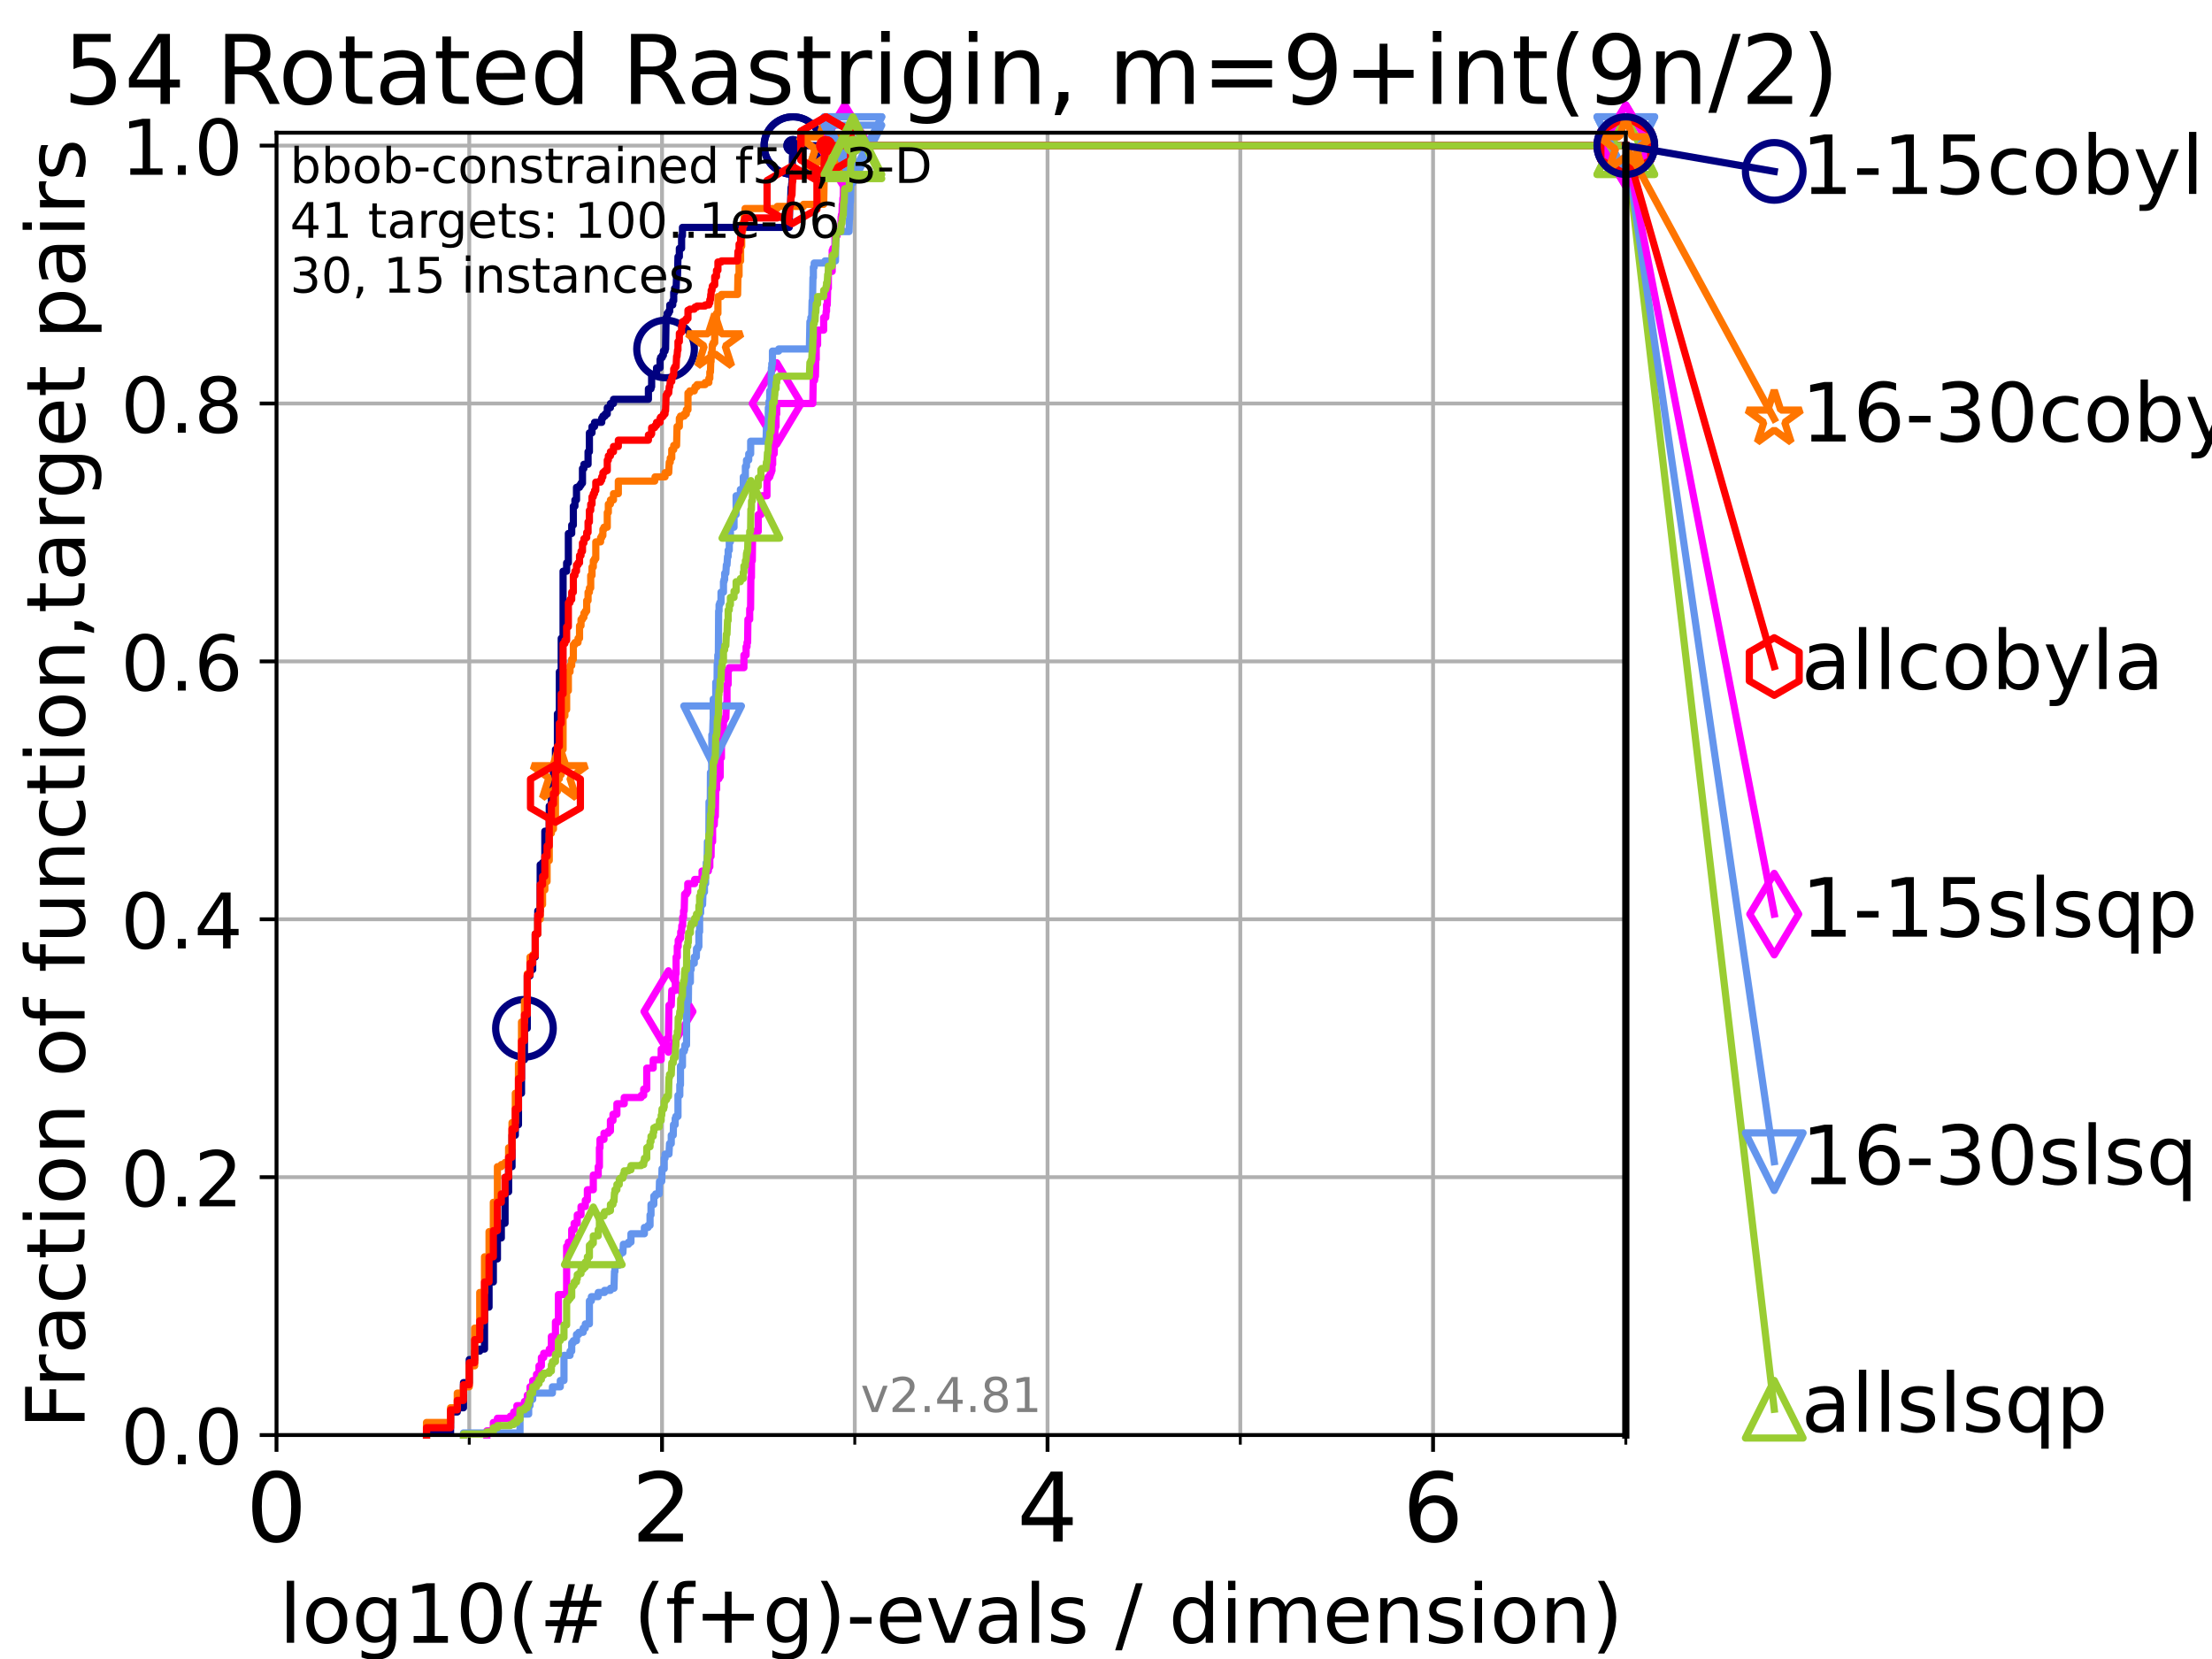 <?xml version="1.0" encoding="utf-8" standalone="no"?>
<!DOCTYPE svg PUBLIC "-//W3C//DTD SVG 1.1//EN"
  "http://www.w3.org/Graphics/SVG/1.1/DTD/svg11.dtd">
<!-- Created with matplotlib (https://matplotlib.org/) -->
<svg height="345.6pt" version="1.1" viewBox="0 0 460.8 345.6" width="460.8pt" xmlns="http://www.w3.org/2000/svg" xmlns:xlink="http://www.w3.org/1999/xlink">
 <defs>
  <style type="text/css">*{stroke-linecap:butt;stroke-linejoin:round;}</style>
 </defs>
 <g id="figure_1">
  <g id="patch_1">
   <path d="M 0 345.6 
L 460.8 345.6 
L 460.8 0 
L 0 0 
z
" style="fill:#ffffff;"/>
  </g>
  <g id="axes_1">
   <g id="patch_2">
    <path d="M 57.6 298.944 
L 338.688 298.944 
L 338.688 27.648 
L 57.6 27.648 
z
" style="fill:#ffffff;"/>
   </g>
   <g id="matplotlib.axis_1">
    <g id="xtick_1">
     <g id="line2d_1">
      <path clip-path="url(#p98a3cd6e86)" d="M 57.6 298.944 
L 57.6 27.648 
" style="fill:none;stroke:#b0b0b0;stroke-linecap:square;stroke-width:0.8;"/>
     </g>
     <g id="line2d_2">
      <defs>
       <path d="M 0 0 
L 0 3.5 
" id="mad497527f4" style="stroke:#000000;stroke-width:0.8;"/>
      </defs>
      <g>
       <use style="stroke:#000000;stroke-width:0.8;" x="57.6" xlink:href="#mad497527f4" y="298.944"/>
      </g>
     </g>
     <g id="text_1">
      <!-- 0 -->
      <g transform="translate(51.237 321.141)scale(0.2 -0.2)">
       <defs>
        <path d="M 31.781 66.406 
Q 24.172 66.406 20.328 58.906 
Q 16.5 51.422 16.5 36.375 
Q 16.5 21.391 20.328 13.891 
Q 24.172 6.391 31.781 6.391 
Q 39.453 6.391 43.281 13.891 
Q 47.125 21.391 47.125 36.375 
Q 47.125 51.422 43.281 58.906 
Q 39.453 66.406 31.781 66.406 
z
M 31.781 74.219 
Q 44.047 74.219 50.516 64.516 
Q 56.984 54.828 56.984 36.375 
Q 56.984 17.969 50.516 8.266 
Q 44.047 -1.422 31.781 -1.422 
Q 19.531 -1.422 13.062 8.266 
Q 6.594 17.969 6.594 36.375 
Q 6.594 54.828 13.062 64.516 
Q 19.531 74.219 31.781 74.219 
z
" id="DejaVuSans-48"/>
       </defs>
       <use xlink:href="#DejaVuSans-48"/>
      </g>
     </g>
    </g>
    <g id="xtick_2">
     <g id="line2d_3">
      <path clip-path="url(#p98a3cd6e86)" d="M 137.911 298.944 
L 137.911 27.648 
" style="fill:none;stroke:#b0b0b0;stroke-linecap:square;stroke-width:0.8;"/>
     </g>
     <g id="line2d_4">
      <g>
       <use style="stroke:#000000;stroke-width:0.8;" x="137.911" xlink:href="#mad497527f4" y="298.944"/>
      </g>
     </g>
     <g id="text_2">
      <!-- 2 -->
      <g transform="translate(131.548 321.141)scale(0.2 -0.2)">
       <defs>
        <path d="M 19.188 8.297 
L 53.609 8.297 
L 53.609 0 
L 7.328 0 
L 7.328 8.297 
Q 12.938 14.109 22.625 23.891 
Q 32.328 33.688 34.812 36.531 
Q 39.547 41.844 41.422 45.531 
Q 43.312 49.219 43.312 52.781 
Q 43.312 58.594 39.234 62.25 
Q 35.156 65.922 28.609 65.922 
Q 23.969 65.922 18.812 64.312 
Q 13.672 62.703 7.812 59.422 
L 7.812 69.391 
Q 13.766 71.781 18.938 73 
Q 24.125 74.219 28.422 74.219 
Q 39.75 74.219 46.484 68.547 
Q 53.219 62.891 53.219 53.422 
Q 53.219 48.922 51.531 44.891 
Q 49.859 40.875 45.406 35.406 
Q 44.188 33.984 37.641 27.219 
Q 31.109 20.453 19.188 8.297 
z
" id="DejaVuSans-50"/>
       </defs>
       <use xlink:href="#DejaVuSans-50"/>
      </g>
     </g>
    </g>
    <g id="xtick_3">
     <g id="line2d_5">
      <path clip-path="url(#p98a3cd6e86)" d="M 218.222 298.944 
L 218.222 27.648 
" style="fill:none;stroke:#b0b0b0;stroke-linecap:square;stroke-width:0.8;"/>
     </g>
     <g id="line2d_6">
      <g>
       <use style="stroke:#000000;stroke-width:0.8;" x="218.222" xlink:href="#mad497527f4" y="298.944"/>
      </g>
     </g>
     <g id="text_3">
      <!-- 4 -->
      <g transform="translate(211.859 321.141)scale(0.2 -0.2)">
       <defs>
        <path d="M 37.797 64.312 
L 12.891 25.391 
L 37.797 25.391 
z
M 35.203 72.906 
L 47.609 72.906 
L 47.609 25.391 
L 58.016 25.391 
L 58.016 17.188 
L 47.609 17.188 
L 47.609 0 
L 37.797 0 
L 37.797 17.188 
L 4.891 17.188 
L 4.891 26.703 
z
" id="DejaVuSans-52"/>
       </defs>
       <use xlink:href="#DejaVuSans-52"/>
      </g>
     </g>
    </g>
    <g id="xtick_4">
     <g id="line2d_7">
      <path clip-path="url(#p98a3cd6e86)" d="M 298.533 298.944 
L 298.533 27.648 
" style="fill:none;stroke:#b0b0b0;stroke-linecap:square;stroke-width:0.8;"/>
     </g>
     <g id="line2d_8">
      <g>
       <use style="stroke:#000000;stroke-width:0.8;" x="298.533" xlink:href="#mad497527f4" y="298.944"/>
      </g>
     </g>
     <g id="text_4">
      <!-- 6 -->
      <g transform="translate(292.17 321.141)scale(0.2 -0.2)">
       <defs>
        <path d="M 33.016 40.375 
Q 26.375 40.375 22.484 35.828 
Q 18.609 31.297 18.609 23.391 
Q 18.609 15.531 22.484 10.953 
Q 26.375 6.391 33.016 6.391 
Q 39.656 6.391 43.531 10.953 
Q 47.406 15.531 47.406 23.391 
Q 47.406 31.297 43.531 35.828 
Q 39.656 40.375 33.016 40.375 
z
M 52.594 71.297 
L 52.594 62.312 
Q 48.875 64.062 45.094 64.984 
Q 41.312 65.922 37.594 65.922 
Q 27.828 65.922 22.672 59.328 
Q 17.531 52.734 16.797 39.406 
Q 19.672 43.656 24.016 45.922 
Q 28.375 48.188 33.594 48.188 
Q 44.578 48.188 50.953 41.516 
Q 57.328 34.859 57.328 23.391 
Q 57.328 12.156 50.688 5.359 
Q 44.047 -1.422 33.016 -1.422 
Q 20.359 -1.422 13.672 8.266 
Q 6.984 17.969 6.984 36.375 
Q 6.984 53.656 15.188 63.938 
Q 23.391 74.219 37.203 74.219 
Q 40.922 74.219 44.703 73.484 
Q 48.484 72.75 52.594 71.297 
z
" id="DejaVuSans-54"/>
       </defs>
       <use xlink:href="#DejaVuSans-54"/>
      </g>
     </g>
    </g>
    <g id="xtick_5">
     <g id="line2d_9">
      <path clip-path="url(#p98a3cd6e86)" d="M 97.755 298.944 
L 97.755 27.648 
" style="fill:none;stroke:#b0b0b0;stroke-linecap:square;stroke-width:0.8;"/>
     </g>
     <g id="line2d_10">
      <defs>
       <path d="M 0 0 
L 0 2 
" id="m7717a9d1fb" style="stroke:#000000;stroke-width:0.6;"/>
      </defs>
      <g>
       <use style="stroke:#000000;stroke-width:0.6;" x="97.755" xlink:href="#m7717a9d1fb" y="298.944"/>
      </g>
     </g>
    </g>
    <g id="xtick_6">
     <g id="line2d_11">
      <path clip-path="url(#p98a3cd6e86)" d="M 178.066 298.944 
L 178.066 27.648 
" style="fill:none;stroke:#b0b0b0;stroke-linecap:square;stroke-width:0.8;"/>
     </g>
     <g id="line2d_12">
      <g>
       <use style="stroke:#000000;stroke-width:0.6;" x="178.066" xlink:href="#m7717a9d1fb" y="298.944"/>
      </g>
     </g>
    </g>
    <g id="xtick_7">
     <g id="line2d_13">
      <path clip-path="url(#p98a3cd6e86)" d="M 258.377 298.944 
L 258.377 27.648 
" style="fill:none;stroke:#b0b0b0;stroke-linecap:square;stroke-width:0.8;"/>
     </g>
     <g id="line2d_14">
      <g>
       <use style="stroke:#000000;stroke-width:0.6;" x="258.377" xlink:href="#m7717a9d1fb" y="298.944"/>
      </g>
     </g>
    </g>
    <g id="xtick_8">
     <g id="line2d_15">
      <path clip-path="url(#p98a3cd6e86)" d="M 338.688 298.944 
L 338.688 27.648 
" style="fill:none;stroke:#b0b0b0;stroke-linecap:square;stroke-width:0.8;"/>
     </g>
     <g id="line2d_16">
      <g>
       <use style="stroke:#000000;stroke-width:0.6;" x="338.688" xlink:href="#m7717a9d1fb" y="298.944"/>
      </g>
     </g>
    </g>
    <g id="text_5">
     <!-- log10(# (f+g)-evals / dimension) -->
     <g transform="translate(58.145 342.218)scale(0.17 -0.17)">
      <defs>
       <path d="M 9.422 75.984 
L 18.406 75.984 
L 18.406 0 
L 9.422 0 
z
" id="DejaVuSans-108"/>
       <path d="M 30.609 48.391 
Q 23.391 48.391 19.188 42.75 
Q 14.984 37.109 14.984 27.297 
Q 14.984 17.484 19.156 11.844 
Q 23.344 6.203 30.609 6.203 
Q 37.797 6.203 41.984 11.859 
Q 46.188 17.531 46.188 27.297 
Q 46.188 37.016 41.984 42.703 
Q 37.797 48.391 30.609 48.391 
z
M 30.609 56 
Q 42.328 56 49.016 48.375 
Q 55.719 40.766 55.719 27.297 
Q 55.719 13.875 49.016 6.219 
Q 42.328 -1.422 30.609 -1.422 
Q 18.844 -1.422 12.172 6.219 
Q 5.516 13.875 5.516 27.297 
Q 5.516 40.766 12.172 48.375 
Q 18.844 56 30.609 56 
z
" id="DejaVuSans-111"/>
       <path d="M 45.406 27.984 
Q 45.406 37.75 41.375 43.109 
Q 37.359 48.484 30.078 48.484 
Q 22.859 48.484 18.828 43.109 
Q 14.797 37.75 14.797 27.984 
Q 14.797 18.266 18.828 12.891 
Q 22.859 7.516 30.078 7.516 
Q 37.359 7.516 41.375 12.891 
Q 45.406 18.266 45.406 27.984 
z
M 54.391 6.781 
Q 54.391 -7.172 48.188 -13.984 
Q 42 -20.797 29.203 -20.797 
Q 24.469 -20.797 20.266 -20.094 
Q 16.062 -19.391 12.109 -17.922 
L 12.109 -9.188 
Q 16.062 -11.328 19.922 -12.344 
Q 23.781 -13.375 27.781 -13.375 
Q 36.625 -13.375 41.016 -8.766 
Q 45.406 -4.156 45.406 5.172 
L 45.406 9.625 
Q 42.625 4.781 38.281 2.391 
Q 33.938 0 27.875 0 
Q 17.828 0 11.672 7.656 
Q 5.516 15.328 5.516 27.984 
Q 5.516 40.672 11.672 48.328 
Q 17.828 56 27.875 56 
Q 33.938 56 38.281 53.609 
Q 42.625 51.219 45.406 46.391 
L 45.406 54.688 
L 54.391 54.688 
z
" id="DejaVuSans-103"/>
       <path d="M 12.406 8.297 
L 28.516 8.297 
L 28.516 63.922 
L 10.984 60.406 
L 10.984 69.391 
L 28.422 72.906 
L 38.281 72.906 
L 38.281 8.297 
L 54.391 8.297 
L 54.391 0 
L 12.406 0 
z
" id="DejaVuSans-49"/>
       <path d="M 31 75.875 
Q 24.469 64.656 21.281 53.656 
Q 18.109 42.672 18.109 31.391 
Q 18.109 20.125 21.312 9.062 
Q 24.516 -2 31 -13.188 
L 23.188 -13.188 
Q 15.875 -1.703 12.234 9.375 
Q 8.594 20.453 8.594 31.391 
Q 8.594 42.281 12.203 53.312 
Q 15.828 64.359 23.188 75.875 
z
" id="DejaVuSans-40"/>
       <path d="M 51.125 44 
L 36.922 44 
L 32.812 27.688 
L 47.125 27.688 
z
M 43.797 71.781 
L 38.719 51.516 
L 52.984 51.516 
L 58.109 71.781 
L 65.922 71.781 
L 60.891 51.516 
L 76.125 51.516 
L 76.125 44 
L 58.984 44 
L 54.984 27.688 
L 70.516 27.688 
L 70.516 20.219 
L 53.078 20.219 
L 48 0 
L 40.188 0 
L 45.219 20.219 
L 30.906 20.219 
L 25.875 0 
L 18.016 0 
L 23.094 20.219 
L 7.719 20.219 
L 7.719 27.688 
L 24.906 27.688 
L 29 44 
L 13.281 44 
L 13.281 51.516 
L 30.906 51.516 
L 35.891 71.781 
z
" id="DejaVuSans-35"/>
       <path id="DejaVuSans-32"/>
       <path d="M 37.109 75.984 
L 37.109 68.5 
L 28.516 68.5 
Q 23.688 68.5 21.797 66.547 
Q 19.922 64.594 19.922 59.516 
L 19.922 54.688 
L 34.719 54.688 
L 34.719 47.703 
L 19.922 47.703 
L 19.922 0 
L 10.891 0 
L 10.891 47.703 
L 2.297 47.703 
L 2.297 54.688 
L 10.891 54.688 
L 10.891 58.5 
Q 10.891 67.625 15.141 71.797 
Q 19.391 75.984 28.609 75.984 
z
" id="DejaVuSans-102"/>
       <path d="M 46 62.703 
L 46 35.5 
L 73.188 35.5 
L 73.188 27.203 
L 46 27.203 
L 46 0 
L 37.797 0 
L 37.797 27.203 
L 10.594 27.203 
L 10.594 35.5 
L 37.797 35.5 
L 37.797 62.703 
z
" id="DejaVuSans-43"/>
       <path d="M 8.016 75.875 
L 15.828 75.875 
Q 23.141 64.359 26.781 53.312 
Q 30.422 42.281 30.422 31.391 
Q 30.422 20.453 26.781 9.375 
Q 23.141 -1.703 15.828 -13.188 
L 8.016 -13.188 
Q 14.5 -2 17.703 9.062 
Q 20.906 20.125 20.906 31.391 
Q 20.906 42.672 17.703 53.656 
Q 14.5 64.656 8.016 75.875 
z
" id="DejaVuSans-41"/>
       <path d="M 4.891 31.391 
L 31.203 31.391 
L 31.203 23.391 
L 4.891 23.391 
z
" id="DejaVuSans-45"/>
       <path d="M 56.203 29.594 
L 56.203 25.203 
L 14.891 25.203 
Q 15.484 15.922 20.484 11.062 
Q 25.484 6.203 34.422 6.203 
Q 39.594 6.203 44.453 7.469 
Q 49.312 8.734 54.109 11.281 
L 54.109 2.781 
Q 49.266 0.734 44.188 -0.344 
Q 39.109 -1.422 33.891 -1.422 
Q 20.797 -1.422 13.156 6.188 
Q 5.516 13.812 5.516 26.812 
Q 5.516 40.234 12.766 48.109 
Q 20.016 56 32.328 56 
Q 43.359 56 49.781 48.891 
Q 56.203 41.797 56.203 29.594 
z
M 47.219 32.234 
Q 47.125 39.594 43.094 43.984 
Q 39.062 48.391 32.422 48.391 
Q 24.906 48.391 20.391 44.141 
Q 15.875 39.891 15.188 32.172 
z
" id="DejaVuSans-101"/>
       <path d="M 2.984 54.688 
L 12.5 54.688 
L 29.594 8.797 
L 46.688 54.688 
L 56.203 54.688 
L 35.688 0 
L 23.484 0 
z
" id="DejaVuSans-118"/>
       <path d="M 34.281 27.484 
Q 23.391 27.484 19.188 25 
Q 14.984 22.516 14.984 16.5 
Q 14.984 11.719 18.141 8.906 
Q 21.297 6.109 26.703 6.109 
Q 34.188 6.109 38.703 11.406 
Q 43.219 16.703 43.219 25.484 
L 43.219 27.484 
z
M 52.203 31.203 
L 52.203 0 
L 43.219 0 
L 43.219 8.297 
Q 40.141 3.328 35.547 0.953 
Q 30.953 -1.422 24.312 -1.422 
Q 15.922 -1.422 10.953 3.297 
Q 6 8.016 6 15.922 
Q 6 25.141 12.172 29.828 
Q 18.359 34.516 30.609 34.516 
L 43.219 34.516 
L 43.219 35.406 
Q 43.219 41.609 39.141 45 
Q 35.062 48.391 27.688 48.391 
Q 23 48.391 18.547 47.266 
Q 14.109 46.141 10.016 43.891 
L 10.016 52.203 
Q 14.938 54.109 19.578 55.047 
Q 24.219 56 28.609 56 
Q 40.484 56 46.344 49.844 
Q 52.203 43.703 52.203 31.203 
z
" id="DejaVuSans-97"/>
       <path d="M 44.281 53.078 
L 44.281 44.578 
Q 40.484 46.531 36.375 47.5 
Q 32.281 48.484 27.875 48.484 
Q 21.188 48.484 17.844 46.438 
Q 14.5 44.391 14.5 40.281 
Q 14.5 37.156 16.891 35.375 
Q 19.281 33.594 26.516 31.984 
L 29.594 31.297 
Q 39.156 29.25 43.188 25.516 
Q 47.219 21.781 47.219 15.094 
Q 47.219 7.469 41.188 3.016 
Q 35.156 -1.422 24.609 -1.422 
Q 20.219 -1.422 15.453 -0.562 
Q 10.688 0.297 5.422 2 
L 5.422 11.281 
Q 10.406 8.688 15.234 7.391 
Q 20.062 6.109 24.812 6.109 
Q 31.156 6.109 34.562 8.281 
Q 37.984 10.453 37.984 14.406 
Q 37.984 18.062 35.516 20.016 
Q 33.062 21.969 24.703 23.781 
L 21.578 24.516 
Q 13.234 26.266 9.516 29.906 
Q 5.812 33.547 5.812 39.891 
Q 5.812 47.609 11.281 51.797 
Q 16.75 56 26.812 56 
Q 31.781 56 36.172 55.266 
Q 40.578 54.547 44.281 53.078 
z
" id="DejaVuSans-115"/>
       <path d="M 25.391 72.906 
L 33.688 72.906 
L 8.297 -9.281 
L 0 -9.281 
z
" id="DejaVuSans-47"/>
       <path d="M 45.406 46.391 
L 45.406 75.984 
L 54.391 75.984 
L 54.391 0 
L 45.406 0 
L 45.406 8.203 
Q 42.578 3.328 38.25 0.953 
Q 33.938 -1.422 27.875 -1.422 
Q 17.969 -1.422 11.734 6.484 
Q 5.516 14.406 5.516 27.297 
Q 5.516 40.188 11.734 48.094 
Q 17.969 56 27.875 56 
Q 33.938 56 38.25 53.625 
Q 42.578 51.266 45.406 46.391 
z
M 14.797 27.297 
Q 14.797 17.391 18.875 11.75 
Q 22.953 6.109 30.078 6.109 
Q 37.203 6.109 41.297 11.75 
Q 45.406 17.391 45.406 27.297 
Q 45.406 37.203 41.297 42.844 
Q 37.203 48.484 30.078 48.484 
Q 22.953 48.484 18.875 42.844 
Q 14.797 37.203 14.797 27.297 
z
" id="DejaVuSans-100"/>
       <path d="M 9.422 54.688 
L 18.406 54.688 
L 18.406 0 
L 9.422 0 
z
M 9.422 75.984 
L 18.406 75.984 
L 18.406 64.594 
L 9.422 64.594 
z
" id="DejaVuSans-105"/>
       <path d="M 52 44.188 
Q 55.375 50.25 60.062 53.125 
Q 64.75 56 71.094 56 
Q 79.641 56 84.281 50.016 
Q 88.922 44.047 88.922 33.016 
L 88.922 0 
L 79.891 0 
L 79.891 32.719 
Q 79.891 40.578 77.094 44.375 
Q 74.312 48.188 68.609 48.188 
Q 61.625 48.188 57.562 43.547 
Q 53.516 38.922 53.516 30.906 
L 53.516 0 
L 44.484 0 
L 44.484 32.719 
Q 44.484 40.625 41.703 44.406 
Q 38.922 48.188 33.109 48.188 
Q 26.219 48.188 22.156 43.531 
Q 18.109 38.875 18.109 30.906 
L 18.109 0 
L 9.078 0 
L 9.078 54.688 
L 18.109 54.688 
L 18.109 46.188 
Q 21.188 51.219 25.484 53.609 
Q 29.781 56 35.688 56 
Q 41.656 56 45.828 52.969 
Q 50 49.953 52 44.188 
z
" id="DejaVuSans-109"/>
       <path d="M 54.891 33.016 
L 54.891 0 
L 45.906 0 
L 45.906 32.719 
Q 45.906 40.484 42.875 44.328 
Q 39.844 48.188 33.797 48.188 
Q 26.516 48.188 22.312 43.547 
Q 18.109 38.922 18.109 30.906 
L 18.109 0 
L 9.078 0 
L 9.078 54.688 
L 18.109 54.688 
L 18.109 46.188 
Q 21.344 51.125 25.703 53.562 
Q 30.078 56 35.797 56 
Q 45.219 56 50.047 50.172 
Q 54.891 44.344 54.891 33.016 
z
" id="DejaVuSans-110"/>
      </defs>
      <use xlink:href="#DejaVuSans-108"/>
      <use x="27.783" xlink:href="#DejaVuSans-111"/>
      <use x="88.965" xlink:href="#DejaVuSans-103"/>
      <use x="152.441" xlink:href="#DejaVuSans-49"/>
      <use x="216.064" xlink:href="#DejaVuSans-48"/>
      <use x="279.688" xlink:href="#DejaVuSans-40"/>
      <use x="318.701" xlink:href="#DejaVuSans-35"/>
      <use x="402.49" xlink:href="#DejaVuSans-32"/>
      <use x="434.277" xlink:href="#DejaVuSans-40"/>
      <use x="473.291" xlink:href="#DejaVuSans-102"/>
      <use x="508.496" xlink:href="#DejaVuSans-43"/>
      <use x="592.285" xlink:href="#DejaVuSans-103"/>
      <use x="655.762" xlink:href="#DejaVuSans-41"/>
      <use x="694.775" xlink:href="#DejaVuSans-45"/>
      <use x="730.859" xlink:href="#DejaVuSans-101"/>
      <use x="792.383" xlink:href="#DejaVuSans-118"/>
      <use x="851.562" xlink:href="#DejaVuSans-97"/>
      <use x="912.842" xlink:href="#DejaVuSans-108"/>
      <use x="940.625" xlink:href="#DejaVuSans-115"/>
      <use x="992.725" xlink:href="#DejaVuSans-32"/>
      <use x="1024.512" xlink:href="#DejaVuSans-47"/>
      <use x="1058.203" xlink:href="#DejaVuSans-32"/>
      <use x="1089.99" xlink:href="#DejaVuSans-100"/>
      <use x="1153.467" xlink:href="#DejaVuSans-105"/>
      <use x="1181.25" xlink:href="#DejaVuSans-109"/>
      <use x="1278.662" xlink:href="#DejaVuSans-101"/>
      <use x="1340.186" xlink:href="#DejaVuSans-110"/>
      <use x="1403.564" xlink:href="#DejaVuSans-115"/>
      <use x="1455.664" xlink:href="#DejaVuSans-105"/>
      <use x="1483.447" xlink:href="#DejaVuSans-111"/>
      <use x="1544.629" xlink:href="#DejaVuSans-110"/>
      <use x="1608.008" xlink:href="#DejaVuSans-41"/>
     </g>
    </g>
   </g>
   <g id="matplotlib.axis_2">
    <g id="ytick_1">
     <g id="line2d_17">
      <path clip-path="url(#p98a3cd6e86)" d="M 57.6 298.944 
L 338.688 298.944 
" style="fill:none;stroke:#b0b0b0;stroke-linecap:square;stroke-width:0.8;"/>
     </g>
     <g id="line2d_18">
      <defs>
       <path d="M 0 0 
L -3.5 0 
" id="m730f691a6b" style="stroke:#000000;stroke-width:0.8;"/>
      </defs>
      <g>
       <use style="stroke:#000000;stroke-width:0.8;" x="57.6" xlink:href="#m730f691a6b" y="298.944"/>
      </g>
     </g>
     <g id="text_6">
      <!-- 0.0 -->
      <g transform="translate(25.155 305.023)scale(0.16 -0.16)">
       <defs>
        <path d="M 10.688 12.406 
L 21 12.406 
L 21 0 
L 10.688 0 
z
" id="DejaVuSans-46"/>
       </defs>
       <use xlink:href="#DejaVuSans-48"/>
       <use x="63.623" xlink:href="#DejaVuSans-46"/>
       <use x="95.41" xlink:href="#DejaVuSans-48"/>
      </g>
     </g>
    </g>
    <g id="ytick_2">
     <g id="line2d_19">
      <path clip-path="url(#p98a3cd6e86)" d="M 57.6 245.222 
L 338.688 245.222 
" style="fill:none;stroke:#b0b0b0;stroke-linecap:square;stroke-width:0.8;"/>
     </g>
     <g id="line2d_20">
      <g>
       <use style="stroke:#000000;stroke-width:0.8;" x="57.6" xlink:href="#m730f691a6b" y="245.222"/>
      </g>
     </g>
     <g id="text_7">
      <!-- 0.2 -->
      <g transform="translate(25.155 251.301)scale(0.16 -0.16)">
       <use xlink:href="#DejaVuSans-48"/>
       <use x="63.623" xlink:href="#DejaVuSans-46"/>
       <use x="95.41" xlink:href="#DejaVuSans-50"/>
      </g>
     </g>
    </g>
    <g id="ytick_3">
     <g id="line2d_21">
      <path clip-path="url(#p98a3cd6e86)" d="M 57.6 191.5 
L 338.688 191.5 
" style="fill:none;stroke:#b0b0b0;stroke-linecap:square;stroke-width:0.8;"/>
     </g>
     <g id="line2d_22">
      <g>
       <use style="stroke:#000000;stroke-width:0.8;" x="57.6" xlink:href="#m730f691a6b" y="191.5"/>
      </g>
     </g>
     <g id="text_8">
      <!-- 0.4 -->
      <g transform="translate(25.155 197.579)scale(0.16 -0.16)">
       <use xlink:href="#DejaVuSans-48"/>
       <use x="63.623" xlink:href="#DejaVuSans-46"/>
       <use x="95.41" xlink:href="#DejaVuSans-52"/>
      </g>
     </g>
    </g>
    <g id="ytick_4">
     <g id="line2d_23">
      <path clip-path="url(#p98a3cd6e86)" d="M 57.6 137.778 
L 338.688 137.778 
" style="fill:none;stroke:#b0b0b0;stroke-linecap:square;stroke-width:0.8;"/>
     </g>
     <g id="line2d_24">
      <g>
       <use style="stroke:#000000;stroke-width:0.8;" x="57.6" xlink:href="#m730f691a6b" y="137.778"/>
      </g>
     </g>
     <g id="text_9">
      <!-- 0.6 -->
      <g transform="translate(25.155 143.857)scale(0.16 -0.16)">
       <use xlink:href="#DejaVuSans-48"/>
       <use x="63.623" xlink:href="#DejaVuSans-46"/>
       <use x="95.41" xlink:href="#DejaVuSans-54"/>
      </g>
     </g>
    </g>
    <g id="ytick_5">
     <g id="line2d_25">
      <path clip-path="url(#p98a3cd6e86)" d="M 57.6 84.056 
L 338.688 84.056 
" style="fill:none;stroke:#b0b0b0;stroke-linecap:square;stroke-width:0.8;"/>
     </g>
     <g id="line2d_26">
      <g>
       <use style="stroke:#000000;stroke-width:0.8;" x="57.6" xlink:href="#m730f691a6b" y="84.056"/>
      </g>
     </g>
     <g id="text_10">
      <!-- 0.8 -->
      <g transform="translate(25.155 90.135)scale(0.16 -0.16)">
       <defs>
        <path d="M 31.781 34.625 
Q 24.75 34.625 20.719 30.859 
Q 16.703 27.094 16.703 20.516 
Q 16.703 13.922 20.719 10.156 
Q 24.75 6.391 31.781 6.391 
Q 38.812 6.391 42.859 10.172 
Q 46.922 13.969 46.922 20.516 
Q 46.922 27.094 42.891 30.859 
Q 38.875 34.625 31.781 34.625 
z
M 21.922 38.812 
Q 15.578 40.375 12.031 44.719 
Q 8.5 49.078 8.5 55.328 
Q 8.5 64.062 14.719 69.141 
Q 20.953 74.219 31.781 74.219 
Q 42.672 74.219 48.875 69.141 
Q 55.078 64.062 55.078 55.328 
Q 55.078 49.078 51.531 44.719 
Q 48 40.375 41.703 38.812 
Q 48.828 37.156 52.797 32.312 
Q 56.781 27.484 56.781 20.516 
Q 56.781 9.906 50.312 4.234 
Q 43.844 -1.422 31.781 -1.422 
Q 19.734 -1.422 13.25 4.234 
Q 6.781 9.906 6.781 20.516 
Q 6.781 27.484 10.781 32.312 
Q 14.797 37.156 21.922 38.812 
z
M 18.312 54.391 
Q 18.312 48.734 21.844 45.562 
Q 25.391 42.391 31.781 42.391 
Q 38.141 42.391 41.719 45.562 
Q 45.312 48.734 45.312 54.391 
Q 45.312 60.062 41.719 63.234 
Q 38.141 66.406 31.781 66.406 
Q 25.391 66.406 21.844 63.234 
Q 18.312 60.062 18.312 54.391 
z
" id="DejaVuSans-56"/>
       </defs>
       <use xlink:href="#DejaVuSans-48"/>
       <use x="63.623" xlink:href="#DejaVuSans-46"/>
       <use x="95.41" xlink:href="#DejaVuSans-56"/>
      </g>
     </g>
    </g>
    <g id="ytick_6">
     <g id="line2d_27">
      <path clip-path="url(#p98a3cd6e86)" d="M 57.6 30.334 
L 338.688 30.334 
" style="fill:none;stroke:#b0b0b0;stroke-linecap:square;stroke-width:0.8;"/>
     </g>
     <g id="line2d_28">
      <g>
       <use style="stroke:#000000;stroke-width:0.8;" x="57.6" xlink:href="#m730f691a6b" y="30.334"/>
      </g>
     </g>
     <g id="text_11">
      <!-- 1.0 -->
      <g transform="translate(25.155 36.413)scale(0.16 -0.16)">
       <use xlink:href="#DejaVuSans-49"/>
       <use x="63.623" xlink:href="#DejaVuSans-46"/>
       <use x="95.41" xlink:href="#DejaVuSans-48"/>
      </g>
     </g>
    </g>
    <g id="text_12">
     <!-- Fraction of function,target pairs -->
     <g transform="translate(17.62 297.681)rotate(-90)scale(0.17 -0.17)">
      <defs>
       <path d="M 9.812 72.906 
L 51.703 72.906 
L 51.703 64.594 
L 19.672 64.594 
L 19.672 43.109 
L 48.578 43.109 
L 48.578 34.812 
L 19.672 34.812 
L 19.672 0 
L 9.812 0 
z
" id="DejaVuSans-70"/>
       <path d="M 41.109 46.297 
Q 39.594 47.172 37.812 47.578 
Q 36.031 48 33.891 48 
Q 26.266 48 22.188 43.047 
Q 18.109 38.094 18.109 28.812 
L 18.109 0 
L 9.078 0 
L 9.078 54.688 
L 18.109 54.688 
L 18.109 46.188 
Q 20.953 51.172 25.484 53.578 
Q 30.031 56 36.531 56 
Q 37.453 56 38.578 55.875 
Q 39.703 55.766 41.062 55.516 
z
" id="DejaVuSans-114"/>
       <path d="M 48.781 52.594 
L 48.781 44.188 
Q 44.969 46.297 41.141 47.344 
Q 37.312 48.391 33.406 48.391 
Q 24.656 48.391 19.812 42.844 
Q 14.984 37.312 14.984 27.297 
Q 14.984 17.281 19.812 11.734 
Q 24.656 6.203 33.406 6.203 
Q 37.312 6.203 41.141 7.25 
Q 44.969 8.297 48.781 10.406 
L 48.781 2.094 
Q 45.016 0.344 40.984 -0.531 
Q 36.969 -1.422 32.422 -1.422 
Q 20.062 -1.422 12.781 6.344 
Q 5.516 14.109 5.516 27.297 
Q 5.516 40.672 12.859 48.328 
Q 20.219 56 33.016 56 
Q 37.156 56 41.109 55.141 
Q 45.062 54.297 48.781 52.594 
z
" id="DejaVuSans-99"/>
       <path d="M 18.312 70.219 
L 18.312 54.688 
L 36.812 54.688 
L 36.812 47.703 
L 18.312 47.703 
L 18.312 18.016 
Q 18.312 11.328 20.141 9.422 
Q 21.969 7.516 27.594 7.516 
L 36.812 7.516 
L 36.812 0 
L 27.594 0 
Q 17.188 0 13.234 3.875 
Q 9.281 7.766 9.281 18.016 
L 9.281 47.703 
L 2.688 47.703 
L 2.688 54.688 
L 9.281 54.688 
L 9.281 70.219 
z
" id="DejaVuSans-116"/>
       <path d="M 8.5 21.578 
L 8.5 54.688 
L 17.484 54.688 
L 17.484 21.922 
Q 17.484 14.156 20.5 10.266 
Q 23.531 6.391 29.594 6.391 
Q 36.859 6.391 41.078 11.031 
Q 45.312 15.672 45.312 23.688 
L 45.312 54.688 
L 54.297 54.688 
L 54.297 0 
L 45.312 0 
L 45.312 8.406 
Q 42.047 3.422 37.719 1 
Q 33.406 -1.422 27.688 -1.422 
Q 18.266 -1.422 13.375 4.438 
Q 8.5 10.297 8.5 21.578 
z
M 31.109 56 
z
" id="DejaVuSans-117"/>
       <path d="M 11.719 12.406 
L 22.016 12.406 
L 22.016 4 
L 14.016 -11.625 
L 7.719 -11.625 
L 11.719 4 
z
" id="DejaVuSans-44"/>
       <path d="M 18.109 8.203 
L 18.109 -20.797 
L 9.078 -20.797 
L 9.078 54.688 
L 18.109 54.688 
L 18.109 46.391 
Q 20.953 51.266 25.266 53.625 
Q 29.594 56 35.594 56 
Q 45.562 56 51.781 48.094 
Q 58.016 40.188 58.016 27.297 
Q 58.016 14.406 51.781 6.484 
Q 45.562 -1.422 35.594 -1.422 
Q 29.594 -1.422 25.266 0.953 
Q 20.953 3.328 18.109 8.203 
z
M 48.688 27.297 
Q 48.688 37.203 44.609 42.844 
Q 40.531 48.484 33.406 48.484 
Q 26.266 48.484 22.188 42.844 
Q 18.109 37.203 18.109 27.297 
Q 18.109 17.391 22.188 11.75 
Q 26.266 6.109 33.406 6.109 
Q 40.531 6.109 44.609 11.75 
Q 48.688 17.391 48.688 27.297 
z
" id="DejaVuSans-112"/>
      </defs>
      <use xlink:href="#DejaVuSans-70"/>
      <use x="50.27" xlink:href="#DejaVuSans-114"/>
      <use x="91.383" xlink:href="#DejaVuSans-97"/>
      <use x="152.662" xlink:href="#DejaVuSans-99"/>
      <use x="207.643" xlink:href="#DejaVuSans-116"/>
      <use x="246.852" xlink:href="#DejaVuSans-105"/>
      <use x="274.635" xlink:href="#DejaVuSans-111"/>
      <use x="335.816" xlink:href="#DejaVuSans-110"/>
      <use x="399.195" xlink:href="#DejaVuSans-32"/>
      <use x="430.982" xlink:href="#DejaVuSans-111"/>
      <use x="492.164" xlink:href="#DejaVuSans-102"/>
      <use x="527.369" xlink:href="#DejaVuSans-32"/>
      <use x="559.156" xlink:href="#DejaVuSans-102"/>
      <use x="594.361" xlink:href="#DejaVuSans-117"/>
      <use x="657.74" xlink:href="#DejaVuSans-110"/>
      <use x="721.119" xlink:href="#DejaVuSans-99"/>
      <use x="776.1" xlink:href="#DejaVuSans-116"/>
      <use x="815.309" xlink:href="#DejaVuSans-105"/>
      <use x="843.092" xlink:href="#DejaVuSans-111"/>
      <use x="904.273" xlink:href="#DejaVuSans-110"/>
      <use x="967.652" xlink:href="#DejaVuSans-44"/>
      <use x="999.439" xlink:href="#DejaVuSans-116"/>
      <use x="1038.648" xlink:href="#DejaVuSans-97"/>
      <use x="1099.928" xlink:href="#DejaVuSans-114"/>
      <use x="1139.291" xlink:href="#DejaVuSans-103"/>
      <use x="1202.768" xlink:href="#DejaVuSans-101"/>
      <use x="1264.291" xlink:href="#DejaVuSans-116"/>
      <use x="1303.5" xlink:href="#DejaVuSans-32"/>
      <use x="1335.287" xlink:href="#DejaVuSans-112"/>
      <use x="1398.764" xlink:href="#DejaVuSans-97"/>
      <use x="1460.043" xlink:href="#DejaVuSans-105"/>
      <use x="1487.826" xlink:href="#DejaVuSans-114"/>
      <use x="1528.939" xlink:href="#DejaVuSans-115"/>
     </g>
    </g>
   </g>
   <g id="line2d_29">
    <defs>
     <path d="M 0 1.5 
C 0.398 1.5 0.779 1.342 1.061 1.061 
C 1.342 0.779 1.5 0.398 1.5 0 
C 1.5 -0.398 1.342 -0.779 1.061 -1.061 
C 0.779 -1.342 0.398 -1.5 0 -1.5 
C -0.398 -1.5 -0.779 -1.342 -1.061 -1.061 
C -1.342 -0.779 -1.5 -0.398 -1.5 0 
C -1.5 0.398 -1.342 0.779 -1.061 1.061 
C -0.779 1.342 -0.398 1.5 0 1.5 
z
" id="m870e8a1b4c" style="stroke:#000080;"/>
    </defs>
    <g>
     <use style="fill:#000080;stroke:#000080;" x="165.181" xlink:href="#m870e8a1b4c" y="30.334"/>
     <use style="fill:#000080;stroke:#000080;" x="165.181" xlink:href="#m870e8a1b4c" y="30.334"/>
    </g>
   </g>
   <g id="line2d_30">
    <path d="M 88.847 298.944 
L 88.847 298.507 
L 93.864 298.507 
L 93.864 294.14 
L 95.26 294.14 
L 95.26 293.266 
L 96.552 293.266 
L 96.552 288.025 
L 97.755 288.025 
L 97.755 283.22 
L 98.881 283.22 
L 98.881 281.473 
L 99.938 281.473 
L 99.938 281.037 
L 100.935 281.037 
L 100.935 272.301 
L 101.878 272.301 
L 101.878 267.06 
L 102.772 267.06 
L 102.772 262.256 
L 103.623 262.256 
L 103.623 257.888 
L 104.435 257.888 
L 104.435 254.831 
L 105.21 254.831 
L 105.21 248.279 
L 105.952 248.279 
L 105.952 243.038 
L 106.664 243.038 
L 106.664 236.487 
L 107.348 236.487 
L 107.348 234.303 
L 108.006 234.303 
L 108.006 227.751 
L 108.64 227.751 
L 108.64 220.763 
L 109.252 220.763 
L 109.252 214.212 
L 109.843 214.212 
L 109.843 203.293 
L 110.415 203.293 
L 110.415 201.982 
L 110.969 201.982 
L 110.969 199.362 
L 111.506 199.362 
L 111.506 194.557 
L 112.026 194.557 
L 112.026 189.753 
L 112.532 189.753 
L 112.532 180.144 
L 113.023 180.144 
L 113.023 179.707 
L 113.501 179.707 
L 113.501 173.156 
L 114.419 173.156 
L 114.419 167.915 
L 114.86 167.915 
L 114.86 162.237 
L 115.291 162.237 
L 115.291 160.053 
L 115.711 160.053 
L 115.711 156.122 
L 116.122 156.122 
L 116.122 148.697 
L 116.523 148.697 
L 116.523 139.962 
L 116.914 139.962 
L 116.914 132.974 
L 117.298 132.974 
L 117.298 118.997 
L 118.04 118.997 
L 118.04 117.25 
L 118.4 117.25 
L 118.4 111.135 
L 119.097 111.135 
L 119.097 109.388 
L 119.436 109.388 
L 119.436 105.458 
L 119.768 105.458 
L 119.768 104.147 
L 120.094 104.147 
L 120.094 101.527 
L 120.728 101.527 
L 120.728 101.09 
L 121.037 101.09 
L 121.037 100.653 
L 121.34 100.653 
L 121.34 97.596 
L 121.638 97.596 
L 121.638 96.722 
L 122.503 96.722 
L 122.503 94.102 
L 122.782 94.102 
L 122.782 90.171 
L 123.327 90.171 
L 123.327 88.86 
L 123.856 88.86 
L 123.856 87.987 
L 125.352 87.987 
L 125.352 87.113 
L 125.589 87.113 
L 125.589 86.677 
L 126.054 86.677 
L 126.054 86.24 
L 126.507 86.24 
L 126.507 84.93 
L 127.165 84.93 
L 127.165 84.056 
L 127.799 84.056 
L 127.799 83.183 
L 135.077 83.183 
L 135.077 80.999 
L 135.615 80.999 
L 135.615 80.562 
L 135.747 80.562 
L 135.747 77.941 
L 136.77 77.941 
L 136.77 76.631 
L 137.499 76.631 
L 137.499 74.884 
L 137.618 74.884 
L 137.618 74.447 
L 137.969 74.447 
L 137.969 74.011 
L 138.199 74.011 
L 138.199 73.137 
L 138.539 73.137 
L 138.539 72.7 
L 138.651 72.7 
L 138.762 66.149 
L 138.982 66.149 
L 138.982 65.275 
L 139.307 65.275 
L 139.307 64.838 
L 139.52 64.838 
L 139.52 63.528 
L 140.145 63.528 
L 140.145 62.655 
L 140.348 62.655 
L 140.348 60.908 
L 140.549 60.908 
L 140.549 60.034 
L 140.847 60.034 
L 140.944 57.413 
L 141.139 57.413 
L 141.235 53.483 
L 141.521 53.483 
L 141.521 51.736 
L 141.987 51.736 
L 141.987 49.115 
L 142.17 49.115 
L 142.17 47.368 
L 164.41 47.368 
L 164.486 43.437 
L 164.537 43.437 
L 164.537 42.563 
L 164.688 42.563 
L 164.788 39.069 
L 164.862 39.069 
L 164.936 38.196 
L 164.986 38.196 
L 165.084 32.518 
L 165.157 32.518 
L 165.181 30.334 
L 338.688 30.334 
L 338.688 30.334 
" style="fill:none;stroke:#000080;stroke-linecap:square;stroke-width:1.5;"/>
   </g>
   <g id="line2d_31">
    <defs>
     <path d="M 0 6 
C 1.591 6 3.117 5.368 4.243 4.243 
C 5.368 3.117 6 1.591 6 0 
C 6 -1.591 5.368 -3.117 4.243 -4.243 
C 3.117 -5.368 1.591 -6 0 -6 
C -1.591 -6 -3.117 -5.368 -4.243 -4.243 
C -5.368 -3.117 -6 -1.591 -6 0 
C -6 1.591 -5.368 3.117 -4.243 4.243 
C -3.117 5.368 -1.591 6 0 6 
z
" id="m616402b4ae" style="stroke:#000080;stroke-width:1.5;"/>
    </defs>
    <g>
     <use style="fill-opacity:0;stroke:#000080;stroke-width:1.5;" x="109.252" xlink:href="#m616402b4ae" y="214.212"/>
     <use style="fill-opacity:0;stroke:#000080;stroke-width:1.5;" x="138.651" xlink:href="#m616402b4ae" y="72.7"/>
     <use style="fill-opacity:0;stroke:#000080;stroke-width:1.5;" x="165.181" xlink:href="#m616402b4ae" y="30.334"/>
     <use style="fill-opacity:0;stroke:#000080;stroke-width:1.5;" x="165.181" xlink:href="#m616402b4ae" y="30.334"/>
     <use style="fill-opacity:0;stroke:#000080;stroke-width:1.5;" x="338.688" xlink:href="#m616402b4ae" y="30.334"/>
    </g>
   </g>
   <g id="line2d_32">
    <path style="fill:none;stroke:#000080;stroke-linecap:square;stroke-width:1.5;"/>
    <g/>
   </g>
   <g id="line2d_33">
    <defs>
     <path d="M 0 1.5 
C 0.398 1.5 0.779 1.342 1.061 1.061 
C 1.342 0.779 1.5 0.398 1.5 0 
C 1.5 -0.398 1.342 -0.779 1.061 -1.061 
C 0.779 -1.342 0.398 -1.5 0 -1.5 
C -0.398 -1.5 -0.779 -1.342 -1.061 -1.061 
C -1.342 -0.779 -1.5 -0.398 -1.5 0 
C -1.5 0.398 -1.342 0.779 -1.061 1.061 
C -0.779 1.342 -0.398 1.5 0 1.5 
z
" id="m209c007c4b" style="stroke:#ff00ff;"/>
    </defs>
    <g>
     <use style="fill:#ff00ff;stroke:#ff00ff;" x="175.982" xlink:href="#m209c007c4b" y="30.334"/>
     <use style="fill:#ff00ff;stroke:#ff00ff;" x="175.982" xlink:href="#m209c007c4b" y="30.334"/>
    </g>
   </g>
   <g id="line2d_34">
    <path d="M 101.413 298.944 
L 101.413 298.07 
L 102.772 298.07 
L 102.772 296.323 
L 103.623 296.323 
L 103.623 295.45 
L 106.312 295.45 
L 106.312 295.013 
L 107.009 295.013 
L 107.009 294.14 
L 107.68 294.14 
L 107.68 292.829 
L 109.252 292.829 
L 109.252 291.956 
L 109.843 291.956 
L 109.843 290.645 
L 110.415 290.645 
L 110.415 288.898 
L 110.969 288.898 
L 110.969 287.588 
L 111.768 287.588 
L 111.768 286.278 
L 112.281 286.278 
L 112.281 284.531 
L 112.779 284.531 
L 112.779 282.784 
L 113.264 282.784 
L 113.264 281.91 
L 114.419 281.91 
L 114.419 281.037 
L 114.86 281.037 
L 114.86 278.416 
L 115.711 278.416 
L 115.711 275.359 
L 116.323 275.359 
L 116.323 269.681 
L 118.04 269.681 
L 118.04 259.635 
L 118.4 259.635 
L 118.4 258.762 
L 119.097 258.762 
L 119.097 256.141 
L 119.603 256.141 
L 119.603 254.831 
L 120.255 254.831 
L 120.255 253.084 
L 121.037 253.084 
L 121.037 251.337 
L 121.931 251.337 
L 121.931 250.026 
L 122.362 250.026 
L 122.362 247.843 
L 123.594 247.843 
L 123.594 244.785 
L 124.62 244.785 
L 124.62 243.038 
L 124.867 243.038 
L 124.867 239.107 
L 124.989 239.107 
L 124.989 237.36 
L 125.823 237.36 
L 125.823 236.05 
L 126.729 236.05 
L 126.729 235.613 
L 127.165 235.613 
L 127.165 233.429 
L 127.695 233.429 
L 127.695 232.119 
L 128.511 232.119 
L 128.511 229.935 
L 130.037 229.935 
L 130.037 228.625 
L 133.578 228.625 
L 133.578 228.188 
L 134.092 228.188 
L 134.092 226.878 
L 134.731 226.878 
L 134.731 222.51 
L 136.073 222.51 
L 136.073 220.763 
L 137.736 220.763 
L 137.736 218.579 
L 138.256 218.579 
L 138.256 217.706 
L 138.872 217.706 
L 138.872 216.396 
L 139.253 216.396 
L 139.36 209.407 
L 139.835 209.407 
L 139.939 206.35 
L 140.649 206.35 
L 140.748 202.856 
L 140.847 202.856 
L 140.847 199.362 
L 141.09 199.362 
L 141.09 197.178 
L 141.283 197.178 
L 141.283 195.868 
L 141.521 195.868 
L 141.521 195.431 
L 141.802 195.431 
L 141.802 194.121 
L 141.987 194.121 
L 142.033 192.81 
L 142.216 192.81 
L 142.216 191.063 
L 142.397 191.063 
L 142.397 189.753 
L 142.531 189.753 
L 142.62 186.259 
L 143.015 186.259 
L 143.015 185.822 
L 143.273 185.822 
L 143.273 184.075 
L 144.708 184.075 
L 144.708 183.202 
L 146.252 183.202 
L 146.252 181.454 
L 147.57 181.454 
L 147.57 180.581 
L 147.868 180.581 
L 147.868 178.397 
L 148.129 178.397 
L 148.161 175.34 
L 148.45 175.34 
L 148.45 171.846 
L 148.796 171.846 
L 148.858 170.099 
L 149.012 170.099 
L 149.104 164.857 
L 149.135 164.857 
L 149.135 164.421 
L 149.287 164.421 
L 149.287 162.237 
L 149.765 162.237 
L 149.765 161.8 
L 150.028 161.8 
L 150.028 157.869 
L 150.287 157.869 
L 150.287 154.375 
L 150.458 154.375 
L 150.458 152.191 
L 150.711 152.191 
L 150.711 150.007 
L 150.96 150.007 
L 150.96 149.571 
L 151.206 149.571 
L 151.314 146.513 
L 151.448 146.513 
L 151.448 142.582 
L 151.687 142.582 
L 151.687 139.525 
L 151.923 139.525 
L 151.923 139.088 
L 154.972 139.088 
L 154.972 136.468 
L 155.425 136.468 
L 155.425 134.721 
L 155.616 134.721 
L 155.616 133.847 
L 155.742 133.847 
L 155.804 129.043 
L 156.175 129.043 
L 156.175 126.859 
L 156.358 126.859 
L 156.418 120.307 
L 156.539 120.307 
L 156.559 116.813 
L 156.718 116.813 
L 156.777 111.572 
L 156.992 111.572 
L 156.992 110.699 
L 157.958 110.699 
L 157.958 107.205 
L 158.519 107.205 
L 158.519 103.71 
L 158.679 103.71 
L 158.679 103.274 
L 159.775 103.274 
L 159.775 99.78 
L 160.006 99.78 
L 160.006 99.343 
L 160.362 99.343 
L 160.362 98.906 
L 160.506 98.906 
L 160.506 98.469 
L 160.68 98.469 
L 160.68 98.033 
L 160.821 98.033 
L 160.821 96.722 
L 160.961 96.722 
L 160.961 94.538 
L 161.269 94.538 
L 161.375 91.481 
L 161.405 91.481 
L 161.45 89.297 
L 161.541 89.297 
L 161.541 88.86 
L 161.675 88.86 
L 161.675 86.24 
L 161.809 86.24 
L 161.809 84.056 
L 169.322 84.056 
L 169.408 79.252 
L 169.683 79.252 
L 169.786 78.378 
L 169.87 78.378 
L 169.953 74.884 
L 170.036 74.884 
L 170.036 71.827 
L 170.32 71.827 
L 170.32 68.769 
L 171.587 68.769 
L 171.587 66.149 
L 172.02 66.149 
L 172.11 64.838 
L 172.183 64.838 
L 172.183 63.528 
L 172.329 63.528 
L 172.418 60.034 
L 172.562 60.034 
L 172.562 56.54 
L 173.357 56.54 
L 173.357 52.172 
L 173.523 52.172 
L 173.523 51.736 
L 173.933 51.736 
L 173.933 49.115 
L 174.384 49.115 
L 174.384 48.241 
L 175.157 48.241 
L 175.218 45.184 
L 175.28 45.184 
L 175.28 44.747 
L 175.402 44.747 
L 175.463 42.563 
L 175.537 42.563 
L 175.598 41.253 
L 175.671 41.253 
L 175.758 36.012 
L 175.863 36.012 
L 175.923 30.771 
L 175.982 30.771 
L 175.982 30.334 
L 338.688 30.334 
L 338.688 30.334 
" style="fill:none;stroke:#ff00ff;stroke-linecap:square;stroke-width:1.5;"/>
   </g>
   <g id="line2d_35">
    <defs>
     <path d="M -0 8.485 
L 5.091 0 
L 0 -8.485 
L -5.091 -0 
z
" id="maea4d69962" style="stroke:#ff00ff;stroke-linejoin:miter;stroke-width:1.5;"/>
    </defs>
    <g>
     <use style="fill-opacity:0;stroke:#ff00ff;stroke-linejoin:miter;stroke-width:1.5;" x="139.253" xlink:href="#maea4d69962" y="210.718"/>
     <use style="fill-opacity:0;stroke:#ff00ff;stroke-linejoin:miter;stroke-width:1.5;" x="161.809" xlink:href="#maea4d69962" y="84.056"/>
     <use style="fill-opacity:0;stroke:#ff00ff;stroke-linejoin:miter;stroke-width:1.5;" x="175.982" xlink:href="#maea4d69962" y="30.771"/>
     <use style="fill-opacity:0;stroke:#ff00ff;stroke-linejoin:miter;stroke-width:1.5;" x="175.982" xlink:href="#maea4d69962" y="30.334"/>
     <use style="fill-opacity:0;stroke:#ff00ff;stroke-linejoin:miter;stroke-width:1.5;" x="338.688" xlink:href="#maea4d69962" y="30.334"/>
    </g>
   </g>
   <g id="line2d_36">
    <path style="fill:none;stroke:#ff00ff;stroke-linecap:square;stroke-width:1.5;"/>
    <g/>
   </g>
   <g id="line2d_37">
    <defs>
     <path d="M 0 1.5 
C 0.398 1.5 0.779 1.342 1.061 1.061 
C 1.342 0.779 1.5 0.398 1.5 0 
C 1.5 -0.398 1.342 -0.779 1.061 -1.061 
C 0.779 -1.342 0.398 -1.5 0 -1.5 
C -0.398 -1.5 -0.779 -1.342 -1.061 -1.061 
C -1.342 -0.779 -1.5 -0.398 -1.5 0 
C -1.5 0.398 -1.342 0.779 -1.061 1.061 
C -0.779 1.342 -0.398 1.5 0 1.5 
z
" id="m8ee77f0e14" style="stroke:#ff7500;"/>
    </defs>
    <g>
     <use style="fill:#ff7500;stroke:#ff7500;" x="172.036" xlink:href="#m8ee77f0e14" y="30.334"/>
     <use style="fill:#ff7500;stroke:#ff7500;" x="172.036" xlink:href="#m8ee77f0e14" y="30.334"/>
    </g>
   </g>
   <g id="line2d_38">
    <path d="M 88.847 298.944 
L 88.847 296.323 
L 93.864 296.323 
L 93.864 293.266 
L 95.26 293.266 
L 95.26 290.209 
L 96.552 290.209 
L 96.552 288.898 
L 97.755 288.898 
L 97.755 284.531 
L 98.881 284.531 
L 98.881 276.669 
L 99.938 276.669 
L 99.938 269.244 
L 100.935 269.244 
L 100.935 261.819 
L 101.878 261.819 
L 101.878 256.578 
L 102.772 256.578 
L 102.772 250.463 
L 103.623 250.463 
L 103.623 243.038 
L 104.435 243.038 
L 104.435 242.601 
L 105.21 242.601 
L 105.21 242.165 
L 105.952 242.165 
L 105.952 239.107 
L 106.664 239.107 
L 106.664 233.866 
L 107.348 233.866 
L 107.348 227.751 
L 108.006 227.751 
L 108.006 221.637 
L 108.64 221.637 
L 108.64 212.901 
L 109.252 212.901 
L 109.252 208.534 
L 109.843 208.534 
L 109.843 202.856 
L 110.415 202.856 
L 110.415 199.362 
L 110.969 199.362 
L 110.969 198.925 
L 111.506 198.925 
L 111.506 194.557 
L 112.026 194.557 
L 112.026 191.5 
L 112.532 191.5 
L 112.532 188.443 
L 113.023 188.443 
L 113.023 185.385 
L 113.501 185.385 
L 113.501 183.638 
L 113.966 183.638 
L 113.966 179.271 
L 114.419 179.271 
L 114.419 173.593 
L 114.86 173.593 
L 114.86 172.719 
L 115.291 172.719 
L 115.291 170.535 
L 115.711 170.535 
L 115.711 164.857 
L 116.122 164.857 
L 116.122 162.237 
L 116.523 162.237 
L 116.523 161.363 
L 116.914 161.363 
L 116.914 156.122 
L 117.298 156.122 
L 117.298 149.134 
L 117.673 149.134 
L 117.673 147.824 
L 118.04 147.824 
L 118.04 143.893 
L 118.4 143.893 
L 118.4 139.962 
L 118.752 139.962 
L 118.752 138.652 
L 119.097 138.652 
L 119.097 137.341 
L 119.436 137.341 
L 119.436 134.284 
L 119.768 134.284 
L 119.768 133.847 
L 120.414 133.847 
L 120.414 132.974 
L 120.728 132.974 
L 120.728 130.353 
L 121.037 130.353 
L 121.037 129.043 
L 121.34 129.043 
L 121.34 128.606 
L 121.638 128.606 
L 121.638 127.732 
L 121.931 127.732 
L 121.931 127.296 
L 122.22 127.296 
L 122.22 125.112 
L 122.503 125.112 
L 122.503 123.365 
L 122.782 123.365 
L 122.782 122.491 
L 123.057 122.491 
L 123.057 119.871 
L 123.327 119.871 
L 123.327 118.124 
L 123.594 118.124 
L 123.594 116.813 
L 123.856 116.813 
L 123.856 116.377 
L 124.114 116.377 
L 124.114 112.883 
L 125.111 112.883 
L 125.111 112.009 
L 125.352 112.009 
L 125.352 111.572 
L 125.589 111.572 
L 125.589 110.262 
L 125.823 110.262 
L 125.823 109.825 
L 126.507 109.825 
L 126.507 106.768 
L 126.729 106.768 
L 126.729 105.021 
L 127.165 105.021 
L 127.165 104.147 
L 127.799 104.147 
L 127.799 102.837 
L 128.808 102.837 
L 128.808 100.216 
L 136.393 100.216 
L 136.457 99.343 
L 138.539 99.343 
L 138.539 98.469 
L 139.307 98.469 
L 139.414 96.285 
L 139.626 96.285 
L 139.626 95.412 
L 139.939 95.412 
L 139.939 93.665 
L 140.348 93.665 
L 140.348 92.791 
L 140.944 92.791 
L 141.042 88.86 
L 141.521 88.86 
L 141.521 87.113 
L 141.756 87.113 
L 141.756 86.677 
L 142.531 86.677 
L 142.531 86.24 
L 142.971 86.24 
L 142.971 85.366 
L 143.316 85.366 
L 143.316 81.872 
L 143.695 81.872 
L 143.695 81.435 
L 144.63 81.435 
L 144.63 80.999 
L 144.787 80.999 
L 144.787 80.562 
L 145.213 80.562 
L 145.213 80.125 
L 146.889 80.125 
L 146.889 79.688 
L 147.67 79.688 
L 147.67 78.815 
L 147.868 78.815 
L 147.868 77.505 
L 147.999 77.505 
L 148.064 75.321 
L 148.129 75.321 
L 148.161 73.574 
L 148.322 73.574 
L 148.386 71.827 
L 148.576 71.827 
L 148.576 71.39 
L 148.889 71.39 
L 148.889 67.896 
L 149.257 67.896 
L 149.257 65.275 
L 149.557 65.275 
L 149.557 61.781 
L 150.287 61.781 
L 150.287 61.344 
L 153.656 61.344 
L 153.727 57.413 
L 153.96 57.413 
L 153.96 54.356 
L 154.281 54.356 
L 154.281 51.299 
L 154.507 51.299 
L 154.507 48.241 
L 154.686 48.241 
L 154.686 46.494 
L 154.994 46.494 
L 155.081 44.311 
L 155.211 44.311 
L 155.211 43.437 
L 161.912 43.437 
L 161.912 43 
L 167.385 43 
L 167.385 42.563 
L 171.587 42.563 
L 171.688 37.322 
L 171.704 37.322 
L 171.721 34.265 
L 171.871 34.265 
L 171.97 30.771 
L 172.036 30.771 
L 172.036 30.334 
L 338.688 30.334 
L 338.688 30.334 
" style="fill:none;stroke:#ff7500;stroke-linecap:square;stroke-width:1.5;"/>
   </g>
   <g id="line2d_39">
    <defs>
     <path d="M 0 -6 
L -1.347 -1.854 
L -5.706 -1.854 
L -2.18 0.708 
L -3.527 4.854 
L -0 2.292 
L 3.527 4.854 
L 2.18 0.708 
L 5.706 -1.854 
L 1.347 -1.854 
z
" id="m60f65d2843" style="stroke:#ff7500;stroke-linejoin:bevel;stroke-width:1.5;"/>
    </defs>
    <g>
     <use style="fill-opacity:0;stroke:#ff7500;stroke-linejoin:bevel;stroke-width:1.5;" x="116.523" xlink:href="#m60f65d2843" y="161.363"/>
     <use style="fill-opacity:0;stroke:#ff7500;stroke-linejoin:bevel;stroke-width:1.5;" x="148.889" xlink:href="#m60f65d2843" y="71.39"/>
     <use style="fill-opacity:0;stroke:#ff7500;stroke-linejoin:bevel;stroke-width:1.5;" x="172.036" xlink:href="#m60f65d2843" y="30.334"/>
     <use style="fill-opacity:0;stroke:#ff7500;stroke-linejoin:bevel;stroke-width:1.5;" x="172.036" xlink:href="#m60f65d2843" y="30.334"/>
     <use style="fill-opacity:0;stroke:#ff7500;stroke-linejoin:bevel;stroke-width:1.5;" x="338.688" xlink:href="#m60f65d2843" y="30.334"/>
    </g>
   </g>
   <g id="line2d_40">
    <path style="fill:none;stroke:#ff7500;stroke-linecap:square;stroke-width:1.5;"/>
    <g/>
   </g>
   <g id="line2d_41">
    <defs>
     <path d="M 0 1.5 
C 0.398 1.5 0.779 1.342 1.061 1.061 
C 1.342 0.779 1.5 0.398 1.5 0 
C 1.5 -0.398 1.342 -0.779 1.061 -1.061 
C 0.779 -1.342 0.398 -1.5 0 -1.5 
C -0.398 -1.5 -0.779 -1.342 -1.061 -1.061 
C -1.342 -0.779 -1.5 -0.398 -1.5 0 
C -1.5 0.398 -1.342 0.779 -1.061 1.061 
C -0.779 1.342 -0.398 1.5 0 1.5 
z
" id="m026cdeead8" style="stroke:#6495ed;"/>
    </defs>
    <g>
     <use style="fill:#6495ed;stroke:#6495ed;" x="177.678" xlink:href="#m026cdeead8" y="30.334"/>
     <use style="fill:#6495ed;stroke:#6495ed;" x="177.678" xlink:href="#m026cdeead8" y="30.334"/>
    </g>
   </g>
   <g id="line2d_42">
    <path d="M 96.552 298.944 
L 96.552 298.507 
L 108.326 298.507 
L 108.326 294.576 
L 110.132 294.576 
L 110.132 292.829 
L 110.415 292.829 
L 110.415 291.519 
L 110.969 291.519 
L 110.969 290.209 
L 115.077 290.209 
L 115.077 288.898 
L 116.72 288.898 
L 116.72 287.588 
L 117.486 287.588 
L 117.486 282.347 
L 118.752 282.347 
L 118.752 281.473 
L 119.097 281.473 
L 119.097 279.726 
L 119.436 279.726 
L 119.436 279.29 
L 120.094 279.29 
L 120.094 277.979 
L 120.572 277.979 
L 120.572 277.543 
L 121.49 277.543 
L 121.49 276.669 
L 121.931 276.669 
L 121.931 275.796 
L 122.782 275.796 
L 122.782 270.991 
L 123.193 270.991 
L 123.193 270.118 
L 124.62 270.118 
L 124.62 269.244 
L 125.939 269.244 
L 125.939 268.807 
L 127.165 268.807 
L 127.165 268.371 
L 127.903 268.371 
L 128.006 264.876 
L 128.108 264.876 
L 128.108 263.566 
L 129.002 263.566 
L 129.002 261.382 
L 129.195 261.382 
L 129.195 260.946 
L 129.761 260.946 
L 129.853 259.198 
L 130.927 259.198 
L 130.927 258.762 
L 131.44 258.762 
L 131.44 257.015 
L 134.236 257.015 
L 134.236 255.704 
L 135.008 255.704 
L 135.008 255.268 
L 135.415 255.268 
L 135.415 253.084 
L 135.615 253.084 
L 135.615 250.9 
L 136.202 250.9 
L 136.202 249.153 
L 136.583 249.153 
L 136.583 248.716 
L 137.32 248.716 
L 137.38 246.096 
L 137.853 246.096 
L 137.911 243.475 
L 138.37 243.475 
L 138.37 241.291 
L 138.539 241.291 
L 138.539 240.418 
L 139.36 240.418 
L 139.467 238.234 
L 139.835 238.234 
L 139.835 236.487 
L 140.247 236.487 
L 140.298 234.303 
L 140.649 234.303 
L 140.649 232.993 
L 140.797 232.993 
L 140.797 232.556 
L 141.235 232.556 
L 141.235 228.188 
L 141.615 228.188 
L 141.615 226.004 
L 141.756 226.004 
L 141.756 222.074 
L 142.17 222.074 
L 142.17 219.016 
L 142.531 219.016 
L 142.531 218.579 
L 142.664 218.579 
L 142.664 217.706 
L 143.015 217.706 
L 143.058 208.534 
L 143.401 208.534 
L 143.443 204.603 
L 143.82 204.603 
L 143.82 201.982 
L 143.985 201.982 
L 143.985 200.672 
L 144.63 200.672 
L 144.63 199.362 
L 145.059 199.362 
L 145.098 197.615 
L 145.403 197.615 
L 145.403 197.178 
L 145.591 197.178 
L 145.591 194.121 
L 145.74 194.121 
L 145.74 190.19 
L 145.961 190.19 
L 145.961 188.443 
L 146.36 188.443 
L 146.431 186.259 
L 146.503 186.259 
L 146.503 185.822 
L 146.749 185.822 
L 146.749 184.075 
L 146.993 184.075 
L 146.993 181.454 
L 147.13 181.454 
L 147.13 179.707 
L 147.301 179.707 
L 147.369 175.34 
L 147.67 175.34 
L 147.703 167.041 
L 147.967 167.041 
L 147.999 160.927 
L 148.258 160.927 
L 148.29 153.065 
L 148.45 153.065 
L 148.545 150.007 
L 148.576 150.007 
L 148.576 145.64 
L 149.104 145.64 
L 149.104 142.146 
L 149.378 142.146 
L 149.408 138.215 
L 149.527 138.215 
L 149.527 136.468 
L 149.647 136.468 
L 149.706 127.296 
L 149.794 127.296 
L 149.794 125.985 
L 149.941 125.985 
L 149.941 125.549 
L 150.201 125.549 
L 150.201 123.365 
L 150.711 123.365 
L 150.711 121.181 
L 150.822 121.181 
L 150.822 120.744 
L 150.96 120.744 
L 150.96 119.434 
L 151.206 119.434 
L 151.314 117.687 
L 151.448 117.687 
L 151.555 115.94 
L 151.687 115.94 
L 151.687 114.63 
L 151.923 114.63 
L 151.923 112.883 
L 152.156 112.883 
L 152.156 109.825 
L 152.91 109.825 
L 152.91 107.205 
L 153.347 107.205 
L 153.347 103.274 
L 154.236 103.274 
L 154.236 101.963 
L 154.841 101.963 
L 154.841 99.343 
L 155.275 99.343 
L 155.275 97.159 
L 155.51 97.159 
L 155.51 95.849 
L 155.97 95.849 
L 155.97 94.538 
L 156.378 94.538 
L 156.378 91.918 
L 159.574 91.918 
L 159.658 89.297 
L 159.874 89.297 
L 159.874 88.86 
L 160.022 88.86 
L 160.055 84.93 
L 160.201 84.93 
L 160.201 83.619 
L 160.346 83.619 
L 160.346 81.435 
L 160.633 81.435 
L 160.696 76.631 
L 160.774 76.631 
L 160.774 75.758 
L 160.915 75.758 
L 160.915 73.137 
L 162.217 73.137 
L 162.217 72.7 
L 168.607 72.7 
L 168.716 67.022 
L 168.914 67.022 
L 168.914 66.149 
L 169.09 66.149 
L 169.177 62.655 
L 169.264 62.655 
L 169.351 57.85 
L 169.437 57.85 
L 169.437 55.666 
L 169.607 55.666 
L 169.607 54.793 
L 171.854 54.793 
L 171.854 54.356 
L 174.044 54.356 
L 174.109 49.988 
L 174.175 49.988 
L 174.175 48.241 
L 176.876 48.241 
L 176.944 45.621 
L 177 45.621 
L 177.11 42.127 
L 177.166 42.127 
L 177.275 36.449 
L 177.571 36.449 
L 177.678 30.334 
L 338.688 30.334 
L 338.688 30.334 
" style="fill:none;stroke:#6495ed;stroke-linecap:square;stroke-width:1.5;"/>
   </g>
   <g id="line2d_43">
    <defs>
     <path d="M -0 6 
L 6 -6 
L -6 -6 
z
" id="me0da7519bf" style="stroke:#6495ed;stroke-linejoin:miter;stroke-width:1.5;"/>
    </defs>
    <g>
     <use style="fill-opacity:0;stroke:#6495ed;stroke-linejoin:miter;stroke-width:1.5;" x="148.45" xlink:href="#me0da7519bf" y="153.065"/>
     <use style="fill-opacity:0;stroke:#6495ed;stroke-linejoin:miter;stroke-width:1.5;" x="177.678" xlink:href="#me0da7519bf" y="32.081"/>
     <use style="fill-opacity:0;stroke:#6495ed;stroke-linejoin:miter;stroke-width:1.5;" x="177.678" xlink:href="#me0da7519bf" y="30.334"/>
     <use style="fill-opacity:0;stroke:#6495ed;stroke-linejoin:miter;stroke-width:1.5;" x="177.678" xlink:href="#me0da7519bf" y="30.334"/>
     <use style="fill-opacity:0;stroke:#6495ed;stroke-linejoin:miter;stroke-width:1.5;" x="338.688" xlink:href="#me0da7519bf" y="30.334"/>
    </g>
   </g>
   <g id="line2d_44">
    <path style="fill:none;stroke:#6495ed;stroke-linecap:square;stroke-width:1.5;"/>
    <g/>
   </g>
   <g id="line2d_45">
    <defs>
     <path d="M 0 1.5 
C 0.398 1.5 0.779 1.342 1.061 1.061 
C 1.342 0.779 1.5 0.398 1.5 0 
C 1.5 -0.398 1.342 -0.779 1.061 -1.061 
C 0.779 -1.342 0.398 -1.5 0 -1.5 
C -0.398 -1.5 -0.779 -1.342 -1.061 -1.061 
C -1.342 -0.779 -1.5 -0.398 -1.5 0 
C -1.5 0.398 -1.342 0.779 -1.061 1.061 
C -0.779 1.342 -0.398 1.5 0 1.5 
z
" id="mee1c82f1ed" style="stroke:#ff0000;"/>
    </defs>
    <g>
     <use style="fill:#ff0000;stroke:#ff0000;" x="172.036" xlink:href="#mee1c82f1ed" y="30.334"/>
     <use style="fill:#ff0000;stroke:#ff0000;" x="172.036" xlink:href="#mee1c82f1ed" y="30.334"/>
    </g>
   </g>
   <g id="line2d_46">
    <path d="M 88.847 298.944 
L 88.847 297.415 
L 93.864 297.415 
L 93.864 293.703 
L 95.26 293.703 
L 95.26 291.737 
L 96.552 291.737 
L 96.552 288.462 
L 97.755 288.462 
L 97.755 283.876 
L 98.881 283.876 
L 98.881 279.071 
L 99.938 279.071 
L 99.938 275.14 
L 100.935 275.14 
L 100.935 267.06 
L 101.878 267.06 
L 101.878 261.819 
L 102.772 261.819 
L 102.772 256.36 
L 103.623 256.36 
L 103.623 250.463 
L 104.435 250.463 
L 104.435 248.716 
L 105.21 248.716 
L 105.21 245.222 
L 105.952 245.222 
L 105.952 241.073 
L 106.664 241.073 
L 106.664 235.176 
L 107.348 235.176 
L 107.348 231.027 
L 108.006 231.027 
L 108.006 224.694 
L 108.64 224.694 
L 108.64 216.832 
L 109.252 216.832 
L 109.252 211.373 
L 109.843 211.373 
L 109.843 203.074 
L 110.415 203.074 
L 110.415 200.672 
L 110.969 200.672 
L 110.969 199.143 
L 111.506 199.143 
L 111.506 194.557 
L 112.026 194.557 
L 112.026 190.627 
L 112.532 190.627 
L 112.532 184.293 
L 113.023 184.293 
L 113.023 182.546 
L 113.501 182.546 
L 113.501 178.397 
L 113.966 178.397 
L 113.966 176.213 
L 114.419 176.213 
L 114.419 170.754 
L 114.86 170.754 
L 114.86 167.478 
L 115.291 167.478 
L 115.291 165.294 
L 115.711 165.294 
L 115.711 160.49 
L 116.122 160.49 
L 116.122 155.467 
L 116.523 155.467 
L 116.523 150.663 
L 116.914 150.663 
L 116.914 144.548 
L 117.298 144.548 
L 117.298 134.066 
L 117.673 134.066 
L 117.673 133.41 
L 118.04 133.41 
L 118.04 130.571 
L 118.4 130.571 
L 118.4 125.549 
L 118.752 125.549 
L 118.752 124.894 
L 119.097 124.894 
L 119.097 123.365 
L 119.436 123.365 
L 119.436 119.871 
L 119.768 119.871 
L 119.768 118.997 
L 120.094 118.997 
L 120.094 117.687 
L 120.414 117.687 
L 120.414 117.25 
L 120.728 117.25 
L 120.728 115.721 
L 121.037 115.721 
L 121.037 114.848 
L 121.34 114.848 
L 121.34 113.101 
L 121.638 113.101 
L 121.638 112.227 
L 121.931 112.227 
L 121.931 112.009 
L 122.22 112.009 
L 122.22 110.917 
L 122.503 110.917 
L 122.503 108.733 
L 122.782 108.733 
L 122.782 106.331 
L 123.057 106.331 
L 123.057 105.021 
L 123.327 105.021 
L 123.327 103.492 
L 123.594 103.492 
L 123.594 102.837 
L 123.856 102.837 
L 123.856 102.182 
L 124.114 102.182 
L 124.114 100.435 
L 125.111 100.435 
L 125.111 99.998 
L 125.352 99.998 
L 125.352 99.343 
L 125.589 99.343 
L 125.589 98.469 
L 125.823 98.469 
L 125.823 98.251 
L 126.054 98.251 
L 126.054 98.033 
L 126.507 98.033 
L 126.507 95.849 
L 126.729 95.849 
L 126.729 94.975 
L 127.165 94.975 
L 127.165 94.102 
L 127.799 94.102 
L 127.799 93.01 
L 128.808 93.01 
L 128.808 91.699 
L 135.077 91.699 
L 135.077 90.608 
L 135.615 90.608 
L 135.615 90.389 
L 135.747 90.389 
L 135.747 89.079 
L 136.393 89.079 
L 136.457 88.642 
L 136.77 88.642 
L 136.77 87.987 
L 137.499 87.987 
L 137.499 87.113 
L 137.618 87.113 
L 137.618 86.895 
L 137.969 86.895 
L 137.969 86.677 
L 138.199 86.677 
L 138.199 86.24 
L 138.539 86.24 
L 138.539 85.585 
L 138.651 85.585 
L 138.762 82.309 
L 138.982 82.309 
L 138.982 81.872 
L 139.307 81.872 
L 139.414 80.562 
L 139.52 80.562 
L 139.626 79.47 
L 139.939 79.47 
L 139.939 78.597 
L 140.145 78.597 
L 140.145 78.16 
L 140.348 78.16 
L 140.348 76.849 
L 140.549 76.849 
L 140.549 76.413 
L 140.847 76.413 
L 140.944 74.229 
L 141.042 74.229 
L 141.139 72.919 
L 141.235 72.919 
L 141.235 71.172 
L 141.521 71.172 
L 141.521 69.424 
L 141.756 69.424 
L 141.756 69.206 
L 141.987 69.206 
L 141.987 67.896 
L 142.17 67.896 
L 142.17 67.022 
L 142.531 67.022 
L 142.531 66.804 
L 142.971 66.804 
L 142.971 66.367 
L 143.316 66.367 
L 143.316 64.62 
L 143.695 64.62 
L 143.695 64.402 
L 144.63 64.402 
L 144.63 64.183 
L 144.787 64.183 
L 144.787 63.965 
L 145.213 63.965 
L 145.213 63.747 
L 146.889 63.747 
L 146.889 63.528 
L 147.67 63.528 
L 147.67 63.091 
L 147.868 63.091 
L 147.868 62.436 
L 147.999 62.436 
L 148.064 61.344 
L 148.129 61.344 
L 148.161 60.471 
L 148.322 60.471 
L 148.386 59.597 
L 148.576 59.597 
L 148.576 59.379 
L 148.889 59.379 
L 148.889 57.632 
L 149.257 57.632 
L 149.257 56.322 
L 149.557 56.322 
L 149.557 54.575 
L 150.287 54.575 
L 150.287 54.356 
L 153.656 54.356 
L 153.727 52.391 
L 153.96 52.391 
L 153.96 50.862 
L 154.281 50.862 
L 154.281 49.333 
L 154.507 49.333 
L 154.507 47.805 
L 154.686 47.805 
L 154.686 46.931 
L 154.994 46.931 
L 155.081 45.839 
L 155.211 45.839 
L 155.211 45.402 
L 161.912 45.402 
L 161.912 45.184 
L 164.41 45.184 
L 164.486 43.219 
L 164.537 43.219 
L 164.537 42.782 
L 164.688 42.782 
L 164.788 41.035 
L 164.862 41.035 
L 164.936 40.598 
L 164.986 40.598 
L 165.084 37.759 
L 165.157 37.759 
L 165.181 36.667 
L 167.385 36.667 
L 167.385 36.449 
L 171.587 36.449 
L 171.688 33.828 
L 171.704 33.828 
L 171.721 32.3 
L 171.871 32.3 
L 171.97 30.552 
L 172.036 30.552 
L 172.036 30.334 
L 338.688 30.334 
L 338.688 30.334 
" style="fill:none;stroke:#ff0000;stroke-linecap:square;stroke-width:1.5;"/>
   </g>
   <g id="line2d_47">
    <defs>
     <path d="M 0 -6 
L -5.196 -3 
L -5.196 3 
L -0 6 
L 5.196 3 
L 5.196 -3 
z
" id="m598106dc09" style="stroke:#ff0000;stroke-linejoin:miter;stroke-width:1.5;"/>
    </defs>
    <g>
     <use style="fill-opacity:0;stroke:#ff0000;stroke-linejoin:miter;stroke-width:1.5;" x="115.711" xlink:href="#m598106dc09" y="165.294"/>
     <use style="fill-opacity:0;stroke:#ff0000;stroke-linejoin:miter;stroke-width:1.5;" x="164.986" xlink:href="#m598106dc09" y="40.598"/>
     <use style="fill-opacity:0;stroke:#ff0000;stroke-linejoin:miter;stroke-width:1.5;" x="172.036" xlink:href="#m598106dc09" y="30.334"/>
     <use style="fill-opacity:0;stroke:#ff0000;stroke-linejoin:miter;stroke-width:1.5;" x="172.036" xlink:href="#m598106dc09" y="30.334"/>
     <use style="fill-opacity:0;stroke:#ff0000;stroke-linejoin:miter;stroke-width:1.5;" x="338.688" xlink:href="#m598106dc09" y="30.334"/>
    </g>
   </g>
   <g id="line2d_48">
    <path style="fill:none;stroke:#ff0000;stroke-linecap:square;stroke-width:1.5;"/>
    <g/>
   </g>
   <g id="line2d_49">
    <defs>
     <path d="M 0 1.5 
C 0.398 1.5 0.779 1.342 1.061 1.061 
C 1.342 0.779 1.5 0.398 1.5 0 
C 1.5 -0.398 1.342 -0.779 1.061 -1.061 
C 0.779 -1.342 0.398 -1.5 0 -1.5 
C -0.398 -1.5 -0.779 -1.342 -1.061 -1.061 
C -1.342 -0.779 -1.5 -0.398 -1.5 0 
C -1.5 0.398 -1.342 0.779 -1.061 1.061 
C -0.779 1.342 -0.398 1.5 0 1.5 
z
" id="mf29d67e1c2" style="stroke:#9acd32;"/>
    </defs>
    <g>
     <use style="fill:#9acd32;stroke:#9acd32;" x="177.678" xlink:href="#mf29d67e1c2" y="30.334"/>
     <use style="fill:#9acd32;stroke:#9acd32;" x="177.678" xlink:href="#mf29d67e1c2" y="30.334"/>
    </g>
   </g>
   <g id="line2d_50">
    <path d="M 96.552 298.944 
L 96.552 298.726 
L 101.413 298.726 
L 101.413 298.289 
L 102.772 298.289 
L 102.772 297.415 
L 103.623 297.415 
L 103.623 296.979 
L 106.312 296.979 
L 106.312 296.76 
L 107.009 296.76 
L 107.009 296.323 
L 107.68 296.323 
L 107.68 295.668 
L 108.326 295.668 
L 108.326 293.703 
L 109.252 293.703 
L 109.252 293.266 
L 109.843 293.266 
L 109.843 292.611 
L 110.132 292.611 
L 110.132 291.737 
L 110.415 291.737 
L 110.415 290.209 
L 110.969 290.209 
L 110.969 288.898 
L 111.768 288.898 
L 111.768 288.243 
L 112.281 288.243 
L 112.281 287.37 
L 112.779 287.37 
L 112.779 286.496 
L 113.264 286.496 
L 113.264 286.059 
L 114.419 286.059 
L 114.419 285.623 
L 114.86 285.623 
L 114.86 284.312 
L 115.077 284.312 
L 115.077 283.657 
L 115.711 283.657 
L 115.711 282.129 
L 116.323 282.129 
L 116.323 279.29 
L 116.72 279.29 
L 116.72 278.634 
L 117.486 278.634 
L 117.486 276.014 
L 118.04 276.014 
L 118.04 270.991 
L 118.4 270.991 
L 118.4 270.554 
L 118.752 270.554 
L 118.752 270.118 
L 119.097 270.118 
L 119.097 267.934 
L 119.436 267.934 
L 119.436 267.715 
L 119.603 267.715 
L 119.603 267.06 
L 120.094 267.06 
L 120.094 266.405 
L 120.255 266.405 
L 120.255 265.532 
L 120.572 265.532 
L 120.572 265.313 
L 121.037 265.313 
L 121.037 264.44 
L 121.49 264.44 
L 121.49 264.003 
L 121.931 264.003 
L 121.931 262.911 
L 122.362 262.911 
L 122.362 261.819 
L 122.782 261.819 
L 122.782 259.417 
L 123.193 259.417 
L 123.193 258.98 
L 123.594 258.98 
L 123.594 257.451 
L 124.62 257.451 
L 124.62 256.141 
L 124.867 256.141 
L 124.867 254.176 
L 124.989 254.176 
L 124.989 253.302 
L 125.823 253.302 
L 125.823 252.647 
L 125.939 252.647 
L 125.939 252.429 
L 126.729 252.429 
L 126.729 252.21 
L 127.165 252.21 
L 127.165 250.9 
L 127.695 250.9 
L 127.695 250.245 
L 127.903 250.245 
L 128.006 248.498 
L 128.108 248.498 
L 128.108 247.843 
L 128.511 247.843 
L 128.511 246.751 
L 129.002 246.751 
L 129.002 245.659 
L 129.195 245.659 
L 129.195 245.44 
L 129.761 245.44 
L 129.853 244.567 
L 130.037 244.567 
L 130.037 243.912 
L 130.927 243.912 
L 130.927 243.693 
L 131.44 243.693 
L 131.44 242.82 
L 133.578 242.82 
L 133.578 242.601 
L 134.092 242.601 
L 134.092 241.946 
L 134.236 241.946 
L 134.236 241.291 
L 134.731 241.291 
L 134.731 239.107 
L 135.008 239.107 
L 135.008 238.889 
L 135.415 238.889 
L 135.415 237.797 
L 135.615 237.797 
L 135.615 236.705 
L 136.073 236.705 
L 136.073 235.832 
L 136.202 235.832 
L 136.202 234.958 
L 136.583 234.958 
L 136.583 234.74 
L 137.32 234.74 
L 137.38 233.429 
L 137.736 233.429 
L 137.736 232.337 
L 137.853 232.337 
L 137.911 231.027 
L 138.256 231.027 
L 138.256 230.59 
L 138.37 230.59 
L 138.37 229.499 
L 138.539 229.499 
L 138.539 229.062 
L 138.872 229.062 
L 138.872 228.407 
L 139.253 228.407 
L 139.36 224.476 
L 139.467 224.476 
L 139.467 223.821 
L 139.835 223.821 
L 139.939 221.418 
L 140.247 221.418 
L 140.298 220.326 
L 140.649 220.326 
L 140.748 217.924 
L 140.797 217.924 
L 140.847 215.959 
L 141.09 215.959 
L 141.09 214.867 
L 141.235 214.867 
L 141.283 212.028 
L 141.521 212.028 
L 141.615 210.718 
L 141.756 210.718 
L 141.802 208.097 
L 141.987 208.097 
L 142.033 207.442 
L 142.17 207.442 
L 142.216 205.04 
L 142.397 205.04 
L 142.397 204.385 
L 142.531 204.385 
L 142.62 202.419 
L 142.664 202.419 
L 142.664 201.982 
L 143.015 201.982 
L 143.058 197.178 
L 143.273 197.178 
L 143.273 196.304 
L 143.401 196.304 
L 143.443 194.339 
L 143.82 194.339 
L 143.82 193.029 
L 143.985 193.029 
L 143.985 192.374 
L 144.63 192.374 
L 144.708 191.282 
L 145.059 191.282 
L 145.098 190.408 
L 145.403 190.408 
L 145.403 190.19 
L 145.591 190.19 
L 145.591 188.661 
L 145.74 188.661 
L 145.74 186.696 
L 145.961 186.696 
L 145.961 185.822 
L 146.252 185.822 
L 146.36 184.512 
L 146.431 184.512 
L 146.503 183.638 
L 146.749 183.638 
L 146.749 182.765 
L 146.993 182.765 
L 146.993 181.454 
L 147.13 181.454 
L 147.13 180.581 
L 147.301 180.581 
L 147.369 178.397 
L 147.57 178.397 
L 147.67 174.029 
L 147.703 174.029 
L 147.703 173.811 
L 147.868 173.811 
L 147.967 170.754 
L 147.999 170.754 
L 147.999 169.662 
L 148.129 169.662 
L 148.161 168.133 
L 148.258 168.133 
L 148.29 164.202 
L 148.45 164.202 
L 148.545 160.927 
L 148.576 160.927 
L 148.576 158.743 
L 148.796 158.743 
L 148.858 157.869 
L 149.012 157.869 
L 149.104 153.502 
L 149.135 153.502 
L 149.135 153.283 
L 149.287 153.283 
L 149.378 151.973 
L 149.408 151.973 
L 149.408 150.226 
L 149.527 150.226 
L 149.527 149.352 
L 149.647 149.352 
L 149.706 144.766 
L 149.765 144.766 
L 149.794 143.893 
L 149.941 143.893 
L 150.028 141.709 
L 150.201 141.709 
L 150.287 138.87 
L 150.458 138.87 
L 150.458 137.778 
L 150.711 137.778 
L 150.711 135.594 
L 150.822 135.594 
L 150.822 135.376 
L 150.96 135.376 
L 150.96 134.502 
L 151.206 134.502 
L 151.314 132.1 
L 151.448 132.1 
L 151.555 129.261 
L 151.687 129.261 
L 151.687 127.077 
L 151.923 127.077 
L 151.923 125.985 
L 152.156 125.985 
L 152.156 124.457 
L 152.91 124.457 
L 152.91 123.146 
L 153.347 123.146 
L 153.347 121.181 
L 154.236 121.181 
L 154.236 120.526 
L 154.841 120.526 
L 154.841 119.216 
L 154.972 119.216 
L 154.972 117.905 
L 155.275 117.905 
L 155.275 116.813 
L 155.425 116.813 
L 155.51 115.285 
L 155.616 115.285 
L 155.616 114.848 
L 155.742 114.848 
L 155.804 112.446 
L 155.97 112.446 
L 155.97 111.791 
L 156.175 111.791 
L 156.175 110.699 
L 156.358 110.699 
L 156.418 106.113 
L 156.539 106.113 
L 156.559 104.366 
L 156.718 104.366 
L 156.777 101.745 
L 156.992 101.745 
L 156.992 101.308 
L 157.958 101.308 
L 157.958 99.561 
L 158.519 99.561 
L 158.519 97.814 
L 158.679 97.814 
L 158.679 97.596 
L 159.574 97.596 
L 159.658 96.285 
L 159.775 96.285 
L 159.874 94.32 
L 160.006 94.32 
L 160.055 92.136 
L 160.201 92.136 
L 160.201 91.481 
L 160.346 91.481 
L 160.362 90.171 
L 160.506 90.171 
L 160.506 89.952 
L 160.633 89.952 
L 160.696 87.332 
L 160.774 87.332 
L 160.821 86.24 
L 160.915 86.24 
L 160.961 83.838 
L 161.269 83.838 
L 161.375 82.309 
L 161.405 82.309 
L 161.45 81.217 
L 161.541 81.217 
L 161.541 80.999 
L 161.675 80.999 
L 161.675 79.688 
L 161.809 79.688 
L 161.809 78.597 
L 162.217 78.597 
L 162.217 78.378 
L 168.607 78.378 
L 168.716 75.539 
L 168.914 75.539 
L 168.914 75.102 
L 169.09 75.102 
L 169.177 73.355 
L 169.264 73.355 
L 169.351 70.516 
L 169.408 70.516 
L 169.437 67.459 
L 169.607 67.459 
L 169.683 66.804 
L 169.786 66.804 
L 169.87 65.057 
L 169.953 65.057 
L 170.036 63.31 
L 170.32 63.31 
L 170.32 61.781 
L 171.587 61.781 
L 171.587 60.471 
L 171.854 60.471 
L 171.854 60.252 
L 172.02 60.252 
L 172.11 59.597 
L 172.183 59.597 
L 172.183 58.942 
L 172.329 58.942 
L 172.418 57.195 
L 172.562 57.195 
L 172.562 55.448 
L 173.357 55.448 
L 173.357 53.264 
L 173.523 53.264 
L 173.523 53.046 
L 173.933 53.046 
L 174.044 51.299 
L 174.073 51.299 
L 174.175 48.678 
L 174.384 48.678 
L 174.384 48.241 
L 175.157 48.241 
L 175.218 46.713 
L 175.28 46.713 
L 175.28 46.494 
L 175.402 46.494 
L 175.463 45.402 
L 175.537 45.402 
L 175.598 44.747 
L 175.671 44.747 
L 175.758 42.127 
L 175.863 42.127 
L 175.923 39.506 
L 175.982 39.506 
L 175.982 39.288 
L 176.876 39.288 
L 176.944 37.977 
L 177 37.977 
L 177.11 36.23 
L 177.166 36.23 
L 177.275 33.391 
L 177.571 33.391 
L 177.678 30.334 
L 338.688 30.334 
L 338.688 30.334 
" style="fill:none;stroke:#9acd32;stroke-linecap:square;stroke-width:1.5;"/>
   </g>
   <g id="line2d_51">
    <defs>
     <path d="M 0 -6 
L -6 6 
L 6 6 
z
" id="md58205f667" style="stroke:#9acd32;stroke-linejoin:miter;stroke-width:1.5;"/>
    </defs>
    <g>
     <use style="fill-opacity:0;stroke:#9acd32;stroke-linejoin:miter;stroke-width:1.5;" x="123.594" xlink:href="#md58205f667" y="257.451"/>
     <use style="fill-opacity:0;stroke:#9acd32;stroke-linejoin:miter;stroke-width:1.5;" x="156.418" xlink:href="#md58205f667" y="106.113"/>
     <use style="fill-opacity:0;stroke:#9acd32;stroke-linejoin:miter;stroke-width:1.5;" x="177.678" xlink:href="#md58205f667" y="31.208"/>
     <use style="fill-opacity:0;stroke:#9acd32;stroke-linejoin:miter;stroke-width:1.5;" x="177.678" xlink:href="#md58205f667" y="30.334"/>
     <use style="fill-opacity:0;stroke:#9acd32;stroke-linejoin:miter;stroke-width:1.5;" x="338.688" xlink:href="#md58205f667" y="30.334"/>
    </g>
   </g>
   <g id="line2d_52">
    <path style="fill:none;stroke:#9acd32;stroke-linecap:square;stroke-width:1.5;"/>
    <g/>
   </g>
   <g id="line2d_53">
    <path d="M 338.688 30.334 
L 369.608 293.572 
" style="fill:none;stroke:#9acd32;stroke-linecap:square;stroke-width:1.5;"/>
    <g>
     <use style="fill-opacity:0;stroke:#9acd32;stroke-linejoin:miter;stroke-width:1.5;" x="338.688" xlink:href="#md58205f667" y="30.334"/>
     <use style="fill-opacity:0;stroke:#9acd32;stroke-linejoin:miter;stroke-width:1.5;" x="369.608" xlink:href="#md58205f667" y="293.572"/>
    </g>
   </g>
   <g id="line2d_54">
    <path d="M 338.688 30.334 
L 369.608 241.999 
" style="fill:none;stroke:#6495ed;stroke-linecap:square;stroke-width:1.5;"/>
    <g>
     <use style="fill-opacity:0;stroke:#6495ed;stroke-linejoin:miter;stroke-width:1.5;" x="338.688" xlink:href="#me0da7519bf" y="30.334"/>
     <use style="fill-opacity:0;stroke:#6495ed;stroke-linejoin:miter;stroke-width:1.5;" x="369.608" xlink:href="#me0da7519bf" y="241.999"/>
    </g>
   </g>
   <g id="line2d_55">
    <path d="M 338.688 30.334 
L 369.608 190.426 
" style="fill:none;stroke:#ff00ff;stroke-linecap:square;stroke-width:1.5;"/>
    <g>
     <use style="fill-opacity:0;stroke:#ff00ff;stroke-linejoin:miter;stroke-width:1.5;" x="338.688" xlink:href="#maea4d69962" y="30.334"/>
     <use style="fill-opacity:0;stroke:#ff00ff;stroke-linejoin:miter;stroke-width:1.5;" x="369.608" xlink:href="#maea4d69962" y="190.426"/>
    </g>
   </g>
   <g id="line2d_56">
    <path d="M 338.688 30.334 
L 369.608 138.852 
" style="fill:none;stroke:#ff0000;stroke-linecap:square;stroke-width:1.5;"/>
    <g>
     <use style="fill-opacity:0;stroke:#ff0000;stroke-linejoin:miter;stroke-width:1.5;" x="338.688" xlink:href="#m598106dc09" y="30.334"/>
     <use style="fill-opacity:0;stroke:#ff0000;stroke-linejoin:miter;stroke-width:1.5;" x="369.608" xlink:href="#m598106dc09" y="138.852"/>
    </g>
   </g>
   <g id="line2d_57">
    <path d="M 338.688 30.334 
L 369.608 87.279 
" style="fill:none;stroke:#ff7500;stroke-linecap:square;stroke-width:1.5;"/>
    <g>
     <use style="fill-opacity:0;stroke:#ff7500;stroke-linejoin:bevel;stroke-width:1.5;" x="338.688" xlink:href="#m60f65d2843" y="30.334"/>
     <use style="fill-opacity:0;stroke:#ff7500;stroke-linejoin:bevel;stroke-width:1.5;" x="369.608" xlink:href="#m60f65d2843" y="87.279"/>
    </g>
   </g>
   <g id="line2d_58">
    <path d="M 338.688 30.334 
L 369.608 35.706 
" style="fill:none;stroke:#000080;stroke-linecap:square;stroke-width:1.5;"/>
    <g>
     <use style="fill-opacity:0;stroke:#000080;stroke-width:1.5;" x="338.688" xlink:href="#m616402b4ae" y="30.334"/>
     <use style="fill-opacity:0;stroke:#000080;stroke-width:1.5;" x="369.608" xlink:href="#m616402b4ae" y="35.706"/>
    </g>
   </g>
   <g id="line2d_59">
    <path d="M 338.688 298.944 
L 338.688 30.334 
" style="fill:none;stroke:#000000;stroke-linecap:square;stroke-width:1.5;"/>
   </g>
   <g id="patch_3">
    <path d="M 57.6 298.944 
L 57.6 27.648 
" style="fill:none;stroke:#000000;stroke-linecap:square;stroke-linejoin:miter;stroke-width:0.8;"/>
   </g>
   <g id="patch_4">
    <path d="M 338.688 298.944 
L 338.688 27.648 
" style="fill:none;stroke:#000000;stroke-linecap:square;stroke-linejoin:miter;stroke-width:0.8;"/>
   </g>
   <g id="patch_5">
    <path d="M 57.6 298.944 
L 338.688 298.944 
" style="fill:none;stroke:#000000;stroke-linecap:square;stroke-linejoin:miter;stroke-width:0.8;"/>
   </g>
   <g id="patch_6">
    <path d="M 57.6 27.648 
L 338.688 27.648 
" style="fill:none;stroke:#000000;stroke-linecap:square;stroke-linejoin:miter;stroke-width:0.8;"/>
   </g>
   <g id="text_13">
    <!-- allslsqp -->
    <g transform="translate(375.229 298.263)scale(0.17 -0.17)">
     <defs>
      <path d="M 14.797 27.297 
Q 14.797 17.391 18.875 11.75 
Q 22.953 6.109 30.078 6.109 
Q 37.203 6.109 41.297 11.75 
Q 45.406 17.391 45.406 27.297 
Q 45.406 37.203 41.297 42.844 
Q 37.203 48.484 30.078 48.484 
Q 22.953 48.484 18.875 42.844 
Q 14.797 37.203 14.797 27.297 
z
M 45.406 8.203 
Q 42.578 3.328 38.25 0.953 
Q 33.938 -1.422 27.875 -1.422 
Q 17.969 -1.422 11.734 6.484 
Q 5.516 14.406 5.516 27.297 
Q 5.516 40.188 11.734 48.094 
Q 17.969 56 27.875 56 
Q 33.938 56 38.25 53.625 
Q 42.578 51.266 45.406 46.391 
L 45.406 54.688 
L 54.391 54.688 
L 54.391 -20.797 
L 45.406 -20.797 
z
" id="DejaVuSans-113"/>
     </defs>
     <use xlink:href="#DejaVuSans-97"/>
     <use x="61.279" xlink:href="#DejaVuSans-108"/>
     <use x="89.062" xlink:href="#DejaVuSans-108"/>
     <use x="116.846" xlink:href="#DejaVuSans-115"/>
     <use x="168.945" xlink:href="#DejaVuSans-108"/>
     <use x="196.729" xlink:href="#DejaVuSans-115"/>
     <use x="248.828" xlink:href="#DejaVuSans-113"/>
     <use x="312.305" xlink:href="#DejaVuSans-112"/>
    </g>
   </g>
   <g id="text_14">
    <!-- 16-30slsq -->
    <g transform="translate(375.229 246.69)scale(0.17 -0.17)">
     <defs>
      <path d="M 40.578 39.312 
Q 47.656 37.797 51.625 33 
Q 55.609 28.219 55.609 21.188 
Q 55.609 10.406 48.188 4.484 
Q 40.766 -1.422 27.094 -1.422 
Q 22.516 -1.422 17.656 -0.516 
Q 12.797 0.391 7.625 2.203 
L 7.625 11.719 
Q 11.719 9.328 16.594 8.109 
Q 21.484 6.891 26.812 6.891 
Q 36.078 6.891 40.938 10.547 
Q 45.797 14.203 45.797 21.188 
Q 45.797 27.641 41.281 31.266 
Q 36.766 34.906 28.719 34.906 
L 20.219 34.906 
L 20.219 43.016 
L 29.109 43.016 
Q 36.375 43.016 40.234 45.922 
Q 44.094 48.828 44.094 54.297 
Q 44.094 59.906 40.109 62.906 
Q 36.141 65.922 28.719 65.922 
Q 24.656 65.922 20.016 65.031 
Q 15.375 64.156 9.812 62.312 
L 9.812 71.094 
Q 15.438 72.656 20.344 73.438 
Q 25.25 74.219 29.594 74.219 
Q 40.828 74.219 47.359 69.109 
Q 53.906 64.016 53.906 55.328 
Q 53.906 49.266 50.438 45.094 
Q 46.969 40.922 40.578 39.312 
z
" id="DejaVuSans-51"/>
     </defs>
     <use xlink:href="#DejaVuSans-49"/>
     <use x="63.623" xlink:href="#DejaVuSans-54"/>
     <use x="127.246" xlink:href="#DejaVuSans-45"/>
     <use x="163.33" xlink:href="#DejaVuSans-51"/>
     <use x="226.953" xlink:href="#DejaVuSans-48"/>
     <use x="290.576" xlink:href="#DejaVuSans-115"/>
     <use x="342.676" xlink:href="#DejaVuSans-108"/>
     <use x="370.459" xlink:href="#DejaVuSans-115"/>
     <use x="422.559" xlink:href="#DejaVuSans-113"/>
    </g>
   </g>
   <g id="text_15">
    <!-- 1-15slsqp -->
    <g transform="translate(375.229 195.117)scale(0.17 -0.17)">
     <defs>
      <path d="M 10.797 72.906 
L 49.516 72.906 
L 49.516 64.594 
L 19.828 64.594 
L 19.828 46.734 
Q 21.969 47.469 24.109 47.828 
Q 26.266 48.188 28.422 48.188 
Q 40.625 48.188 47.75 41.5 
Q 54.891 34.812 54.891 23.391 
Q 54.891 11.625 47.562 5.094 
Q 40.234 -1.422 26.906 -1.422 
Q 22.312 -1.422 17.547 -0.641 
Q 12.797 0.141 7.719 1.703 
L 7.719 11.625 
Q 12.109 9.234 16.797 8.062 
Q 21.484 6.891 26.703 6.891 
Q 35.156 6.891 40.078 11.328 
Q 45.016 15.766 45.016 23.391 
Q 45.016 31 40.078 35.438 
Q 35.156 39.891 26.703 39.891 
Q 22.75 39.891 18.812 39.016 
Q 14.891 38.141 10.797 36.281 
z
" id="DejaVuSans-53"/>
     </defs>
     <use xlink:href="#DejaVuSans-49"/>
     <use x="63.623" xlink:href="#DejaVuSans-45"/>
     <use x="99.707" xlink:href="#DejaVuSans-49"/>
     <use x="163.33" xlink:href="#DejaVuSans-53"/>
     <use x="226.953" xlink:href="#DejaVuSans-115"/>
     <use x="279.053" xlink:href="#DejaVuSans-108"/>
     <use x="306.836" xlink:href="#DejaVuSans-115"/>
     <use x="358.936" xlink:href="#DejaVuSans-113"/>
     <use x="422.412" xlink:href="#DejaVuSans-112"/>
    </g>
   </g>
   <g id="text_16">
    <!-- allcobyla -->
    <g transform="translate(375.229 143.543)scale(0.17 -0.17)">
     <defs>
      <path d="M 48.688 27.297 
Q 48.688 37.203 44.609 42.844 
Q 40.531 48.484 33.406 48.484 
Q 26.266 48.484 22.188 42.844 
Q 18.109 37.203 18.109 27.297 
Q 18.109 17.391 22.188 11.75 
Q 26.266 6.109 33.406 6.109 
Q 40.531 6.109 44.609 11.75 
Q 48.688 17.391 48.688 27.297 
z
M 18.109 46.391 
Q 20.953 51.266 25.266 53.625 
Q 29.594 56 35.594 56 
Q 45.562 56 51.781 48.094 
Q 58.016 40.188 58.016 27.297 
Q 58.016 14.406 51.781 6.484 
Q 45.562 -1.422 35.594 -1.422 
Q 29.594 -1.422 25.266 0.953 
Q 20.953 3.328 18.109 8.203 
L 18.109 0 
L 9.078 0 
L 9.078 75.984 
L 18.109 75.984 
z
" id="DejaVuSans-98"/>
      <path d="M 32.172 -5.078 
Q 28.375 -14.844 24.75 -17.812 
Q 21.141 -20.797 15.094 -20.797 
L 7.906 -20.797 
L 7.906 -13.281 
L 13.188 -13.281 
Q 16.891 -13.281 18.938 -11.516 
Q 21 -9.766 23.484 -3.219 
L 25.094 0.875 
L 2.984 54.688 
L 12.5 54.688 
L 29.594 11.922 
L 46.688 54.688 
L 56.203 54.688 
z
" id="DejaVuSans-121"/>
     </defs>
     <use xlink:href="#DejaVuSans-97"/>
     <use x="61.279" xlink:href="#DejaVuSans-108"/>
     <use x="89.062" xlink:href="#DejaVuSans-108"/>
     <use x="116.846" xlink:href="#DejaVuSans-99"/>
     <use x="171.826" xlink:href="#DejaVuSans-111"/>
     <use x="233.008" xlink:href="#DejaVuSans-98"/>
     <use x="296.484" xlink:href="#DejaVuSans-121"/>
     <use x="355.664" xlink:href="#DejaVuSans-108"/>
     <use x="383.447" xlink:href="#DejaVuSans-97"/>
    </g>
   </g>
   <g id="text_17">
    <!-- 16-30coby -->
    <g transform="translate(375.229 91.97)scale(0.17 -0.17)">
     <use xlink:href="#DejaVuSans-49"/>
     <use x="63.623" xlink:href="#DejaVuSans-54"/>
     <use x="127.246" xlink:href="#DejaVuSans-45"/>
     <use x="163.33" xlink:href="#DejaVuSans-51"/>
     <use x="226.953" xlink:href="#DejaVuSans-48"/>
     <use x="290.576" xlink:href="#DejaVuSans-99"/>
     <use x="345.557" xlink:href="#DejaVuSans-111"/>
     <use x="406.738" xlink:href="#DejaVuSans-98"/>
     <use x="470.215" xlink:href="#DejaVuSans-121"/>
    </g>
   </g>
   <g id="text_18">
    <!-- 1-15cobyl -->
    <g transform="translate(375.229 40.397)scale(0.17 -0.17)">
     <use xlink:href="#DejaVuSans-49"/>
     <use x="63.623" xlink:href="#DejaVuSans-45"/>
     <use x="99.707" xlink:href="#DejaVuSans-49"/>
     <use x="163.33" xlink:href="#DejaVuSans-53"/>
     <use x="226.953" xlink:href="#DejaVuSans-99"/>
     <use x="281.934" xlink:href="#DejaVuSans-111"/>
     <use x="343.115" xlink:href="#DejaVuSans-98"/>
     <use x="406.592" xlink:href="#DejaVuSans-121"/>
     <use x="465.771" xlink:href="#DejaVuSans-108"/>
    </g>
   </g>
   <g id="text_19">
    <!-- bbob-constrained f54, 3-D -->
    <g transform="translate(60.411 38.111)scale(0.102 -0.102)">
     <defs>
      <path d="M 19.672 64.797 
L 19.672 8.109 
L 31.594 8.109 
Q 46.688 8.109 53.688 14.938 
Q 60.688 21.781 60.688 36.531 
Q 60.688 51.172 53.688 57.984 
Q 46.688 64.797 31.594 64.797 
z
M 9.812 72.906 
L 30.078 72.906 
Q 51.266 72.906 61.172 64.094 
Q 71.094 55.281 71.094 36.531 
Q 71.094 17.672 61.125 8.828 
Q 51.172 0 30.078 0 
L 9.812 0 
z
" id="DejaVuSans-68"/>
     </defs>
     <use xlink:href="#DejaVuSans-98"/>
     <use x="63.477" xlink:href="#DejaVuSans-98"/>
     <use x="126.953" xlink:href="#DejaVuSans-111"/>
     <use x="188.135" xlink:href="#DejaVuSans-98"/>
     <use x="251.611" xlink:href="#DejaVuSans-45"/>
     <use x="287.695" xlink:href="#DejaVuSans-99"/>
     <use x="342.676" xlink:href="#DejaVuSans-111"/>
     <use x="403.857" xlink:href="#DejaVuSans-110"/>
     <use x="467.236" xlink:href="#DejaVuSans-115"/>
     <use x="519.336" xlink:href="#DejaVuSans-116"/>
     <use x="558.545" xlink:href="#DejaVuSans-114"/>
     <use x="599.658" xlink:href="#DejaVuSans-97"/>
     <use x="660.938" xlink:href="#DejaVuSans-105"/>
     <use x="688.721" xlink:href="#DejaVuSans-110"/>
     <use x="752.1" xlink:href="#DejaVuSans-101"/>
     <use x="813.623" xlink:href="#DejaVuSans-100"/>
     <use x="877.1" xlink:href="#DejaVuSans-32"/>
     <use x="908.887" xlink:href="#DejaVuSans-102"/>
     <use x="944.092" xlink:href="#DejaVuSans-53"/>
     <use x="1007.715" xlink:href="#DejaVuSans-52"/>
     <use x="1071.338" xlink:href="#DejaVuSans-44"/>
     <use x="1103.125" xlink:href="#DejaVuSans-32"/>
     <use x="1134.912" xlink:href="#DejaVuSans-51"/>
     <use x="1198.535" xlink:href="#DejaVuSans-45"/>
     <use x="1234.619" xlink:href="#DejaVuSans-68"/>
    </g>
    <!-- 41 targets: 100..1e-06 -->
    <g transform="translate(60.411 49.533)scale(0.102 -0.102)">
     <defs>
      <path d="M 11.719 12.406 
L 22.016 12.406 
L 22.016 0 
L 11.719 0 
z
M 11.719 51.703 
L 22.016 51.703 
L 22.016 39.312 
L 11.719 39.312 
z
" id="DejaVuSans-58"/>
     </defs>
     <use xlink:href="#DejaVuSans-52"/>
     <use x="63.623" xlink:href="#DejaVuSans-49"/>
     <use x="127.246" xlink:href="#DejaVuSans-32"/>
     <use x="159.033" xlink:href="#DejaVuSans-116"/>
     <use x="198.242" xlink:href="#DejaVuSans-97"/>
     <use x="259.521" xlink:href="#DejaVuSans-114"/>
     <use x="298.885" xlink:href="#DejaVuSans-103"/>
     <use x="362.361" xlink:href="#DejaVuSans-101"/>
     <use x="423.885" xlink:href="#DejaVuSans-116"/>
     <use x="463.094" xlink:href="#DejaVuSans-115"/>
     <use x="515.193" xlink:href="#DejaVuSans-58"/>
     <use x="548.885" xlink:href="#DejaVuSans-32"/>
     <use x="580.672" xlink:href="#DejaVuSans-49"/>
     <use x="644.295" xlink:href="#DejaVuSans-48"/>
     <use x="707.918" xlink:href="#DejaVuSans-48"/>
     <use x="771.541" xlink:href="#DejaVuSans-46"/>
     <use x="803.328" xlink:href="#DejaVuSans-46"/>
     <use x="835.115" xlink:href="#DejaVuSans-49"/>
     <use x="898.738" xlink:href="#DejaVuSans-101"/>
     <use x="960.262" xlink:href="#DejaVuSans-45"/>
     <use x="996.346" xlink:href="#DejaVuSans-48"/>
     <use x="1059.969" xlink:href="#DejaVuSans-54"/>
    </g>
    <!-- 30, 15 instances -->
    <g transform="translate(60.411 60.955)scale(0.102 -0.102)">
     <use xlink:href="#DejaVuSans-51"/>
     <use x="63.623" xlink:href="#DejaVuSans-48"/>
     <use x="127.246" xlink:href="#DejaVuSans-44"/>
     <use x="159.033" xlink:href="#DejaVuSans-32"/>
     <use x="190.82" xlink:href="#DejaVuSans-49"/>
     <use x="254.443" xlink:href="#DejaVuSans-53"/>
     <use x="318.066" xlink:href="#DejaVuSans-32"/>
     <use x="349.854" xlink:href="#DejaVuSans-105"/>
     <use x="377.637" xlink:href="#DejaVuSans-110"/>
     <use x="441.016" xlink:href="#DejaVuSans-115"/>
     <use x="493.115" xlink:href="#DejaVuSans-116"/>
     <use x="532.324" xlink:href="#DejaVuSans-97"/>
     <use x="593.604" xlink:href="#DejaVuSans-110"/>
     <use x="656.982" xlink:href="#DejaVuSans-99"/>
     <use x="711.963" xlink:href="#DejaVuSans-101"/>
     <use x="773.486" xlink:href="#DejaVuSans-115"/>
    </g>
   </g>
   <g id="text_20">
    <!-- v2.4.81 -->
    <g style="fill:#808080;" transform="translate(179.281 294.151)scale(0.1 -0.1)">
     <use xlink:href="#DejaVuSans-118"/>
     <use x="59.18" xlink:href="#DejaVuSans-50"/>
     <use x="122.803" xlink:href="#DejaVuSans-46"/>
     <use x="154.59" xlink:href="#DejaVuSans-52"/>
     <use x="218.213" xlink:href="#DejaVuSans-46"/>
     <use x="250" xlink:href="#DejaVuSans-56"/>
     <use x="313.623" xlink:href="#DejaVuSans-49"/>
    </g>
   </g>
   <g id="text_21">
    <!-- 54 Rotated Rastrigin, m=9+int(9n/2) -->
    <g transform="translate(13.152 21.648)scale(0.2 -0.2)">
     <defs>
      <path d="M 44.391 34.188 
Q 47.562 33.109 50.562 29.594 
Q 53.562 26.078 56.594 19.922 
L 66.609 0 
L 56 0 
L 46.688 18.703 
Q 43.062 26.031 39.672 28.422 
Q 36.281 30.812 30.422 30.812 
L 19.672 30.812 
L 19.672 0 
L 9.812 0 
L 9.812 72.906 
L 32.078 72.906 
Q 44.578 72.906 50.734 67.672 
Q 56.891 62.453 56.891 51.906 
Q 56.891 45.016 53.688 40.469 
Q 50.484 35.938 44.391 34.188 
z
M 19.672 64.797 
L 19.672 38.922 
L 32.078 38.922 
Q 39.203 38.922 42.844 42.219 
Q 46.484 45.516 46.484 51.906 
Q 46.484 58.297 42.844 61.547 
Q 39.203 64.797 32.078 64.797 
z
" id="DejaVuSans-82"/>
      <path d="M 10.594 45.406 
L 73.188 45.406 
L 73.188 37.203 
L 10.594 37.203 
z
M 10.594 25.484 
L 73.188 25.484 
L 73.188 17.188 
L 10.594 17.188 
z
" id="DejaVuSans-61"/>
      <path d="M 10.984 1.516 
L 10.984 10.5 
Q 14.703 8.734 18.5 7.812 
Q 22.312 6.891 25.984 6.891 
Q 35.75 6.891 40.891 13.453 
Q 46.047 20.016 46.781 33.406 
Q 43.953 29.203 39.594 26.953 
Q 35.25 24.703 29.984 24.703 
Q 19.047 24.703 12.672 31.312 
Q 6.297 37.938 6.297 49.422 
Q 6.297 60.641 12.938 67.422 
Q 19.578 74.219 30.609 74.219 
Q 43.266 74.219 49.922 64.516 
Q 56.594 54.828 56.594 36.375 
Q 56.594 19.141 48.406 8.859 
Q 40.234 -1.422 26.422 -1.422 
Q 22.703 -1.422 18.891 -0.688 
Q 15.094 0.047 10.984 1.516 
z
M 30.609 32.422 
Q 37.25 32.422 41.125 36.953 
Q 45.016 41.5 45.016 49.422 
Q 45.016 57.281 41.125 61.844 
Q 37.25 66.406 30.609 66.406 
Q 23.969 66.406 20.094 61.844 
Q 16.219 57.281 16.219 49.422 
Q 16.219 41.5 20.094 36.953 
Q 23.969 32.422 30.609 32.422 
z
" id="DejaVuSans-57"/>
     </defs>
     <use xlink:href="#DejaVuSans-53"/>
     <use x="63.623" xlink:href="#DejaVuSans-52"/>
     <use x="127.246" xlink:href="#DejaVuSans-32"/>
     <use x="159.033" xlink:href="#DejaVuSans-82"/>
     <use x="224.016" xlink:href="#DejaVuSans-111"/>
     <use x="285.197" xlink:href="#DejaVuSans-116"/>
     <use x="324.406" xlink:href="#DejaVuSans-97"/>
     <use x="385.686" xlink:href="#DejaVuSans-116"/>
     <use x="424.895" xlink:href="#DejaVuSans-101"/>
     <use x="486.418" xlink:href="#DejaVuSans-100"/>
     <use x="549.895" xlink:href="#DejaVuSans-32"/>
     <use x="581.682" xlink:href="#DejaVuSans-82"/>
     <use x="648.914" xlink:href="#DejaVuSans-97"/>
     <use x="710.193" xlink:href="#DejaVuSans-115"/>
     <use x="762.293" xlink:href="#DejaVuSans-116"/>
     <use x="801.502" xlink:href="#DejaVuSans-114"/>
     <use x="842.615" xlink:href="#DejaVuSans-105"/>
     <use x="870.398" xlink:href="#DejaVuSans-103"/>
     <use x="933.875" xlink:href="#DejaVuSans-105"/>
     <use x="961.658" xlink:href="#DejaVuSans-110"/>
     <use x="1025.037" xlink:href="#DejaVuSans-44"/>
     <use x="1056.824" xlink:href="#DejaVuSans-32"/>
     <use x="1088.611" xlink:href="#DejaVuSans-109"/>
     <use x="1186.023" xlink:href="#DejaVuSans-61"/>
     <use x="1269.812" xlink:href="#DejaVuSans-57"/>
     <use x="1333.436" xlink:href="#DejaVuSans-43"/>
     <use x="1417.225" xlink:href="#DejaVuSans-105"/>
     <use x="1445.008" xlink:href="#DejaVuSans-110"/>
     <use x="1508.387" xlink:href="#DejaVuSans-116"/>
     <use x="1547.596" xlink:href="#DejaVuSans-40"/>
     <use x="1586.609" xlink:href="#DejaVuSans-57"/>
     <use x="1650.232" xlink:href="#DejaVuSans-110"/>
     <use x="1713.611" xlink:href="#DejaVuSans-47"/>
     <use x="1747.303" xlink:href="#DejaVuSans-50"/>
     <use x="1810.926" xlink:href="#DejaVuSans-41"/>
    </g>
   </g>
  </g>
 </g>
 <defs>
  <clipPath id="p98a3cd6e86">
   <rect height="271.296" width="281.088" x="57.6" y="27.648"/>
  </clipPath>
 </defs>
</svg>
